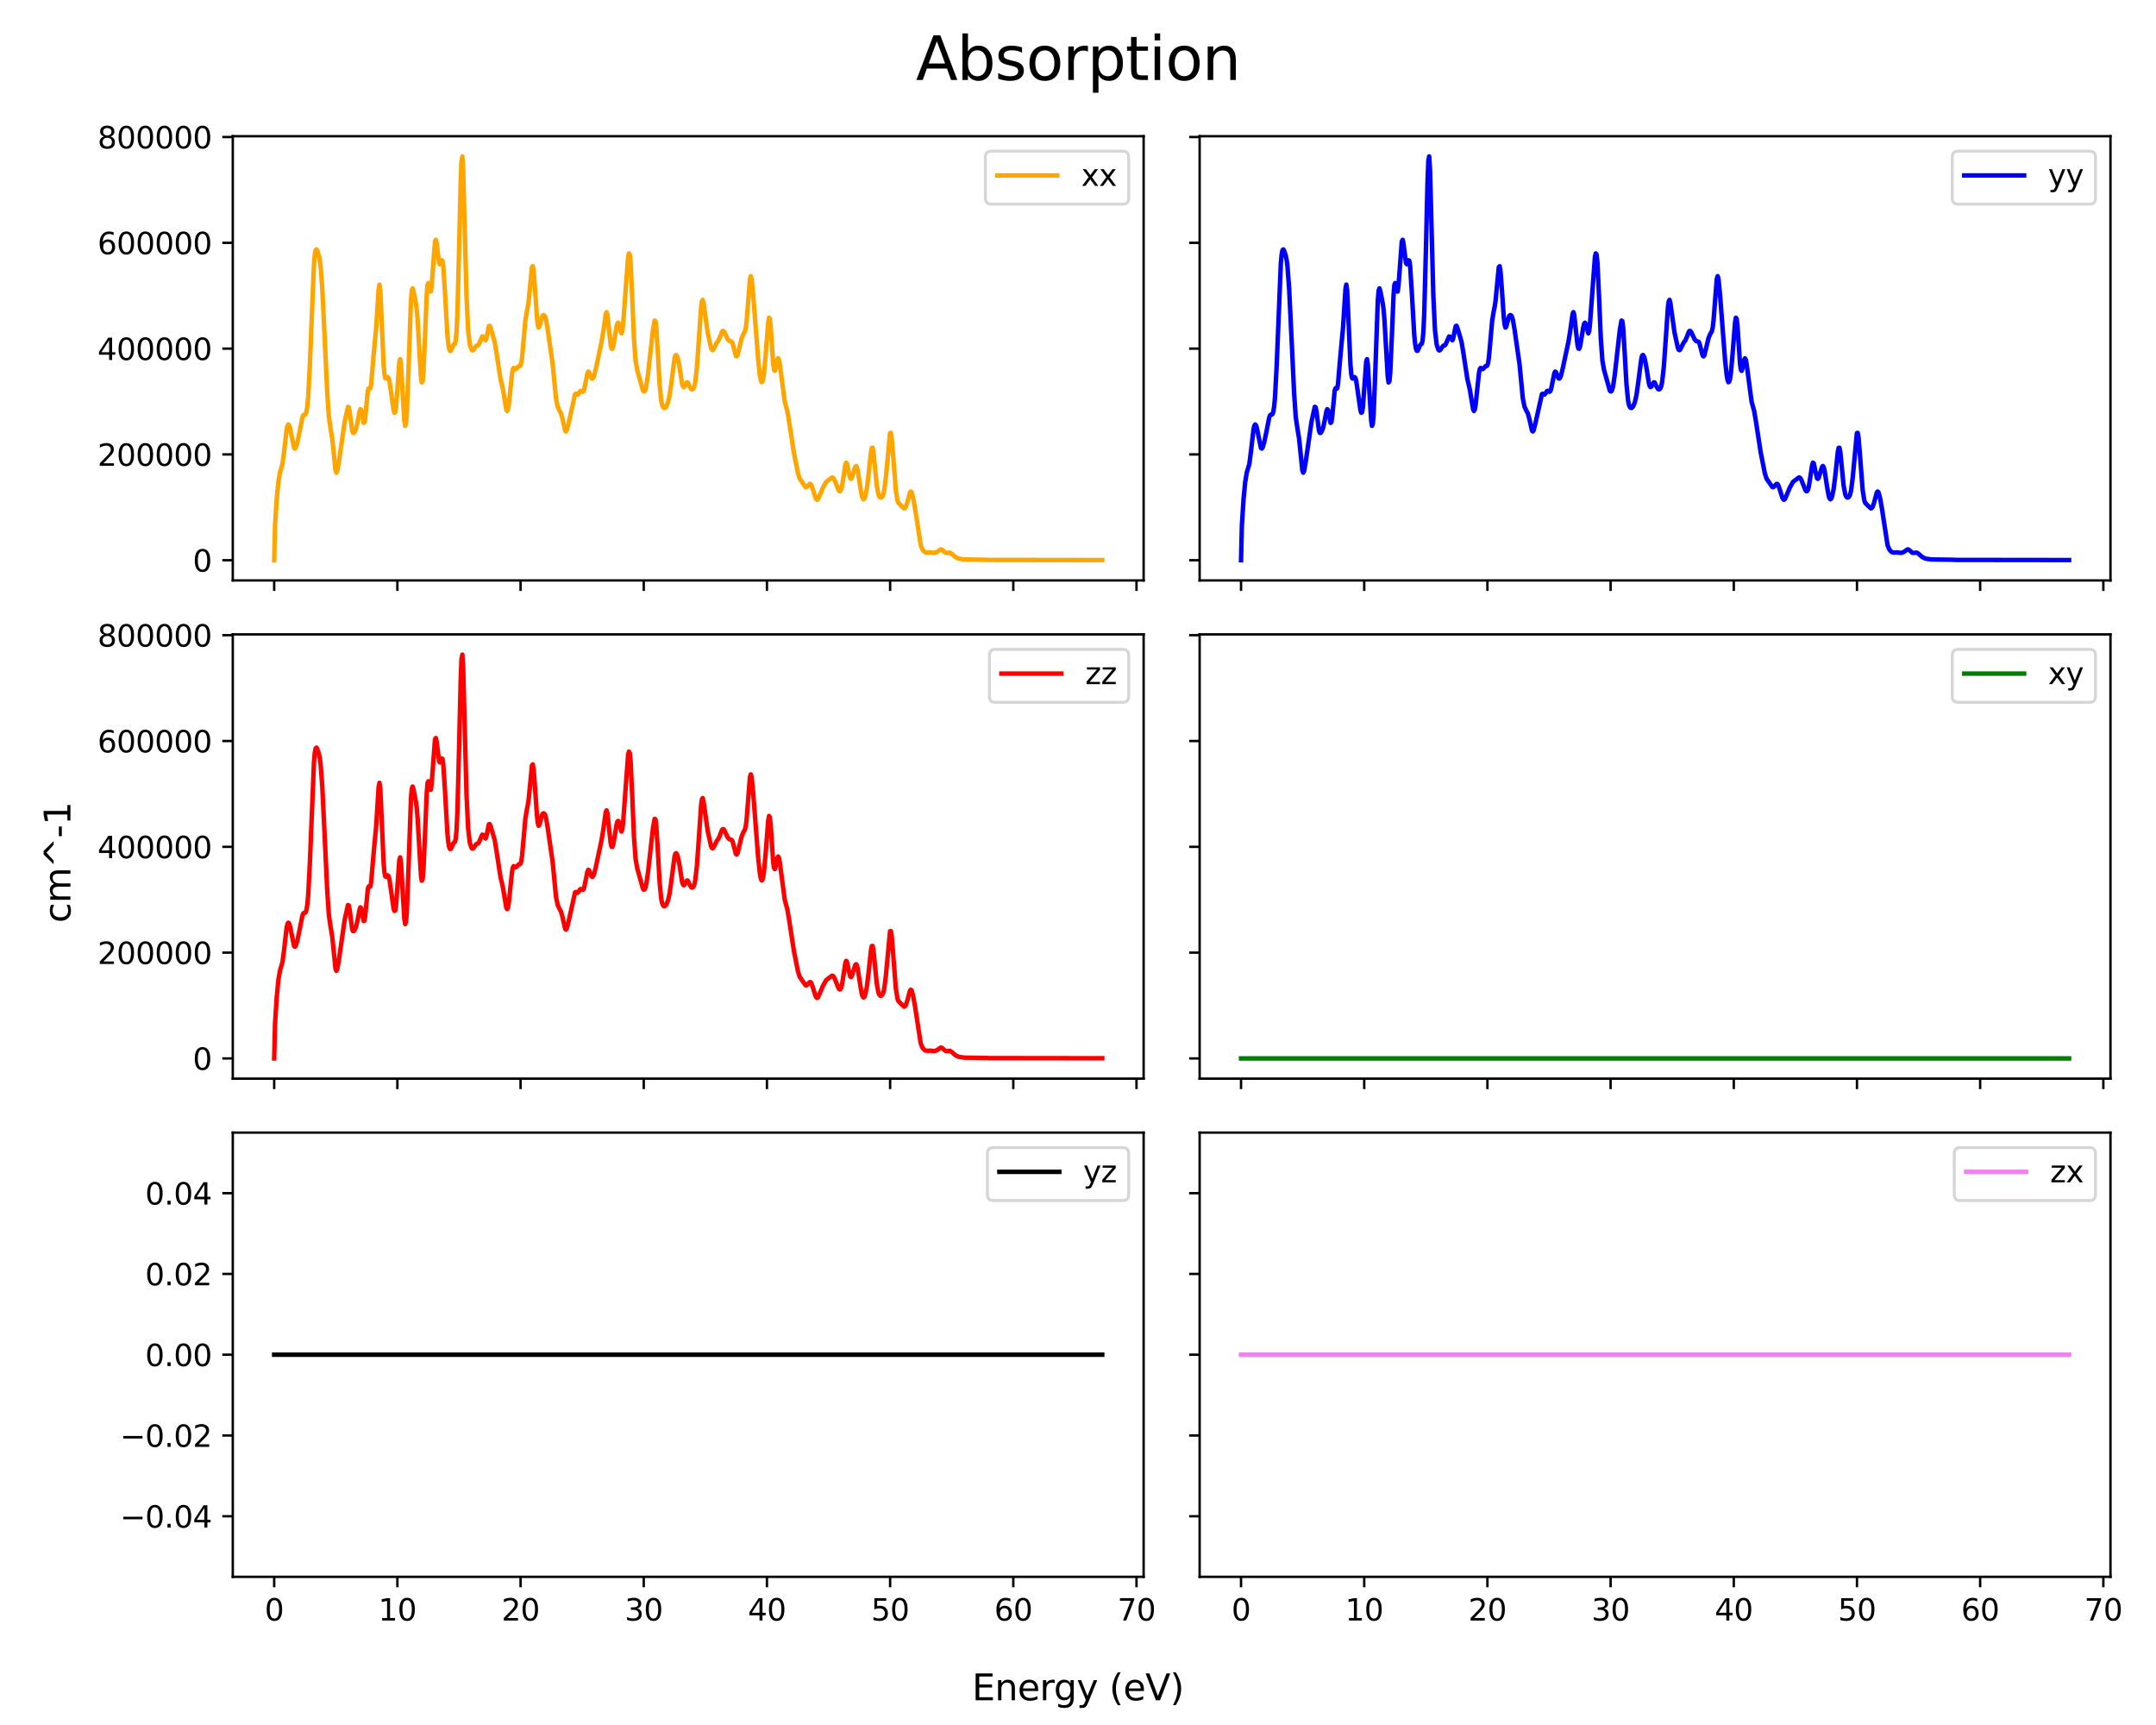 <?xml version="1.0" encoding="utf-8" standalone="no"?>
<!DOCTYPE svg PUBLIC "-//W3C//DTD SVG 1.1//EN"
  "http://www.w3.org/Graphics/SVG/1.1/DTD/svg11.dtd">
<svg xmlns:xlink="http://www.w3.org/1999/xlink" width="720pt" height="576pt" viewBox="0 0 720 576" xmlns="http://www.w3.org/2000/svg" version="1.1">
 <defs>
  <style type="text/css">*{stroke-linejoin: round; stroke-linecap: butt}</style>
 </defs>
 <g id="figure_1">
  <g id="patch_1">
   <path d="M 0 576 
L 720 576 
L 720 0 
L 0 0 
z
" style="fill: #ffffff"/>
  </g>
  <g id="axes_1">
   <g id="patch_2">
    <path d="M 77.74 193.813 
L 381.915 193.813 
L 381.915 45.483 
L 77.74 45.483 
z
" style="fill: #ffffff"/>
   </g>
   <g id="matplotlib.axis_1">
    <g id="xtick_1">
     <g id="line2d_1">
      <defs>
       <path id="md6eb710833" d="M 0 0 
L 0 3.5 
" style="stroke: #000000; stroke-width: 0.8"/>
      </defs>
      <g>
       <use xlink:href="#md6eb710833" x="91.566" y="193.813" style="stroke: #000000; stroke-width: 0.8"/>
      </g>
     </g>
    </g>
    <g id="xtick_2">
     <g id="line2d_2">
      <g>
       <use xlink:href="#md6eb710833" x="132.704" y="193.813" style="stroke: #000000; stroke-width: 0.8"/>
      </g>
     </g>
    </g>
    <g id="xtick_3">
     <g id="line2d_3">
      <g>
       <use xlink:href="#md6eb710833" x="173.843" y="193.813" style="stroke: #000000; stroke-width: 0.8"/>
      </g>
     </g>
    </g>
    <g id="xtick_4">
     <g id="line2d_4">
      <g>
       <use xlink:href="#md6eb710833" x="214.981" y="193.813" style="stroke: #000000; stroke-width: 0.8"/>
      </g>
     </g>
    </g>
    <g id="xtick_5">
     <g id="line2d_5">
      <g>
       <use xlink:href="#md6eb710833" x="256.12" y="193.813" style="stroke: #000000; stroke-width: 0.8"/>
      </g>
     </g>
    </g>
    <g id="xtick_6">
     <g id="line2d_6">
      <g>
       <use xlink:href="#md6eb710833" x="297.258" y="193.813" style="stroke: #000000; stroke-width: 0.8"/>
      </g>
     </g>
    </g>
    <g id="xtick_7">
     <g id="line2d_7">
      <g>
       <use xlink:href="#md6eb710833" x="338.396" y="193.813" style="stroke: #000000; stroke-width: 0.8"/>
      </g>
     </g>
    </g>
    <g id="xtick_8">
     <g id="line2d_8">
      <g>
       <use xlink:href="#md6eb710833" x="379.535" y="193.813" style="stroke: #000000; stroke-width: 0.8"/>
      </g>
     </g>
    </g>
   </g>
   <g id="matplotlib.axis_2">
    <g id="ytick_1">
     <g id="line2d_9">
      <defs>
       <path id="mb69d6dc2e7" d="M 0 0 
L -3.5 0 
" style="stroke: #000000; stroke-width: 0.8"/>
      </defs>
      <g>
       <use xlink:href="#mb69d6dc2e7" x="77.74" y="187.071" style="stroke: #000000; stroke-width: 0.8"/>
      </g>
     </g>
     <g id="text_1">
      <!-- 0 -->
      <g transform="translate(64.377 190.87)scale(0.1 -0.1)">
       <defs>
        <path id="DejaVuSans-30" d="M 2034 4250 
Q 1547 4250 1301 3770 
Q 1056 3291 1056 2328 
Q 1056 1369 1301 889 
Q 1547 409 2034 409 
Q 2525 409 2770 889 
Q 3016 1369 3016 2328 
Q 3016 3291 2770 3770 
Q 2525 4250 2034 4250 
z
M 2034 4750 
Q 2819 4750 3233 4129 
Q 3647 3509 3647 2328 
Q 3647 1150 3233 529 
Q 2819 -91 2034 -91 
Q 1250 -91 836 529 
Q 422 1150 422 2328 
Q 422 3509 836 4129 
Q 1250 4750 2034 4750 
z
" transform="scale(0.016)"/>
       </defs>
       <use xlink:href="#DejaVuSans-30"/>
      </g>
     </g>
    </g>
    <g id="ytick_2">
     <g id="line2d_10">
      <g>
       <use xlink:href="#mb69d6dc2e7" x="77.74" y="151.741" style="stroke: #000000; stroke-width: 0.8"/>
      </g>
     </g>
     <g id="text_2">
      <!-- 200000 -->
      <g transform="translate(32.565 155.541)scale(0.1 -0.1)">
       <defs>
        <path id="DejaVuSans-32" d="M 1228 531 
L 3431 531 
L 3431 0 
L 469 0 
L 469 531 
Q 828 903 1448 1529 
Q 2069 2156 2228 2338 
Q 2531 2678 2651 2914 
Q 2772 3150 2772 3378 
Q 2772 3750 2511 3984 
Q 2250 4219 1831 4219 
Q 1534 4219 1204 4116 
Q 875 4013 500 3803 
L 500 4441 
Q 881 4594 1212 4672 
Q 1544 4750 1819 4750 
Q 2544 4750 2975 4387 
Q 3406 4025 3406 3419 
Q 3406 3131 3298 2873 
Q 3191 2616 2906 2266 
Q 2828 2175 2409 1742 
Q 1991 1309 1228 531 
z
" transform="scale(0.016)"/>
       </defs>
       <use xlink:href="#DejaVuSans-32"/>
       <use xlink:href="#DejaVuSans-30" x="63.623"/>
       <use xlink:href="#DejaVuSans-30" x="127.246"/>
       <use xlink:href="#DejaVuSans-30" x="190.869"/>
       <use xlink:href="#DejaVuSans-30" x="254.492"/>
       <use xlink:href="#DejaVuSans-30" x="318.115"/>
      </g>
     </g>
    </g>
    <g id="ytick_3">
     <g id="line2d_11">
      <g>
       <use xlink:href="#mb69d6dc2e7" x="77.74" y="116.412" style="stroke: #000000; stroke-width: 0.8"/>
      </g>
     </g>
     <g id="text_3">
      <!-- 400000 -->
      <g transform="translate(32.565 120.211)scale(0.1 -0.1)">
       <defs>
        <path id="DejaVuSans-34" d="M 2419 4116 
L 825 1625 
L 2419 1625 
L 2419 4116 
z
M 2253 4666 
L 3047 4666 
L 3047 1625 
L 3713 1625 
L 3713 1100 
L 3047 1100 
L 3047 0 
L 2419 0 
L 2419 1100 
L 313 1100 
L 313 1709 
L 2253 4666 
z
" transform="scale(0.016)"/>
       </defs>
       <use xlink:href="#DejaVuSans-34"/>
       <use xlink:href="#DejaVuSans-30" x="63.623"/>
       <use xlink:href="#DejaVuSans-30" x="127.246"/>
       <use xlink:href="#DejaVuSans-30" x="190.869"/>
       <use xlink:href="#DejaVuSans-30" x="254.492"/>
       <use xlink:href="#DejaVuSans-30" x="318.115"/>
      </g>
     </g>
    </g>
    <g id="ytick_4">
     <g id="line2d_12">
      <g>
       <use xlink:href="#mb69d6dc2e7" x="77.74" y="81.082" style="stroke: #000000; stroke-width: 0.8"/>
      </g>
     </g>
     <g id="text_4">
      <!-- 600000 -->
      <g transform="translate(32.565 84.881)scale(0.1 -0.1)">
       <defs>
        <path id="DejaVuSans-36" d="M 2113 2584 
Q 1688 2584 1439 2293 
Q 1191 2003 1191 1497 
Q 1191 994 1439 701 
Q 1688 409 2113 409 
Q 2538 409 2786 701 
Q 3034 994 3034 1497 
Q 3034 2003 2786 2293 
Q 2538 2584 2113 2584 
z
M 3366 4563 
L 3366 3988 
Q 3128 4100 2886 4159 
Q 2644 4219 2406 4219 
Q 1781 4219 1451 3797 
Q 1122 3375 1075 2522 
Q 1259 2794 1537 2939 
Q 1816 3084 2150 3084 
Q 2853 3084 3261 2657 
Q 3669 2231 3669 1497 
Q 3669 778 3244 343 
Q 2819 -91 2113 -91 
Q 1303 -91 875 529 
Q 447 1150 447 2328 
Q 447 3434 972 4092 
Q 1497 4750 2381 4750 
Q 2619 4750 2861 4703 
Q 3103 4656 3366 4563 
z
" transform="scale(0.016)"/>
       </defs>
       <use xlink:href="#DejaVuSans-36"/>
       <use xlink:href="#DejaVuSans-30" x="63.623"/>
       <use xlink:href="#DejaVuSans-30" x="127.246"/>
       <use xlink:href="#DejaVuSans-30" x="190.869"/>
       <use xlink:href="#DejaVuSans-30" x="254.492"/>
       <use xlink:href="#DejaVuSans-30" x="318.115"/>
      </g>
     </g>
    </g>
    <g id="ytick_5">
     <g id="line2d_13">
      <g>
       <use xlink:href="#mb69d6dc2e7" x="77.74" y="45.752" style="stroke: #000000; stroke-width: 0.8"/>
      </g>
     </g>
     <g id="text_5">
      <!-- 800000 -->
      <g transform="translate(32.565 49.552)scale(0.1 -0.1)">
       <defs>
        <path id="DejaVuSans-38" d="M 2034 2216 
Q 1584 2216 1326 1975 
Q 1069 1734 1069 1313 
Q 1069 891 1326 650 
Q 1584 409 2034 409 
Q 2484 409 2743 651 
Q 3003 894 3003 1313 
Q 3003 1734 2745 1975 
Q 2488 2216 2034 2216 
z
M 1403 2484 
Q 997 2584 770 2862 
Q 544 3141 544 3541 
Q 544 4100 942 4425 
Q 1341 4750 2034 4750 
Q 2731 4750 3128 4425 
Q 3525 4100 3525 3541 
Q 3525 3141 3298 2862 
Q 3072 2584 2669 2484 
Q 3125 2378 3379 2068 
Q 3634 1759 3634 1313 
Q 3634 634 3220 271 
Q 2806 -91 2034 -91 
Q 1263 -91 848 271 
Q 434 634 434 1313 
Q 434 1759 690 2068 
Q 947 2378 1403 2484 
z
M 1172 3481 
Q 1172 3119 1398 2916 
Q 1625 2713 2034 2713 
Q 2441 2713 2670 2916 
Q 2900 3119 2900 3481 
Q 2900 3844 2670 4047 
Q 2441 4250 2034 4250 
Q 1625 4250 1398 4047 
Q 1172 3844 1172 3481 
z
" transform="scale(0.016)"/>
       </defs>
       <use xlink:href="#DejaVuSans-38"/>
       <use xlink:href="#DejaVuSans-30" x="63.623"/>
       <use xlink:href="#DejaVuSans-30" x="127.246"/>
       <use xlink:href="#DejaVuSans-30" x="190.869"/>
       <use xlink:href="#DejaVuSans-30" x="254.492"/>
       <use xlink:href="#DejaVuSans-30" x="318.115"/>
      </g>
     </g>
    </g>
   </g>
   <g id="line2d_14">
    <path d="M 91.566 187.071 
L 91.843 175.596 
L 92.397 166.777 
L 92.95 160.994 
L 93.504 157.689 
L 94.334 154.948 
L 94.888 150.665 
L 95.718 143.451 
L 95.995 142.213 
L 96.272 141.738 
L 96.548 141.974 
L 96.825 142.839 
L 98.209 149.563 
L 98.486 149.789 
L 98.763 149.46 
L 99.317 147.649 
L 100.147 143.661 
L 100.977 139.409 
L 101.254 138.682 
L 101.531 138.458 
L 101.808 138.465 
L 102.084 138.256 
L 102.361 137.419 
L 102.638 135.633 
L 102.915 132.599 
L 103.469 122.035 
L 104.853 88.034 
L 105.129 84.976 
L 105.406 83.544 
L 105.683 83.282 
L 105.96 83.695 
L 106.513 85.411 
L 106.79 86.795 
L 107.067 88.896 
L 107.62 96.179 
L 108.451 113.412 
L 109.281 131.155 
L 109.835 139.231 
L 110.389 143.073 
L 110.942 146.366 
L 112.049 157.143 
L 112.326 157.838 
L 112.603 157.351 
L 113.156 154.291 
L 115.094 140.834 
L 116.201 135.844 
L 116.478 135.988 
L 116.755 137.375 
L 117.585 143.749 
L 117.862 144.528 
L 118.139 144.561 
L 118.415 144.206 
L 118.969 142.898 
L 119.523 140.323 
L 120.077 137.316 
L 120.353 136.623 
L 120.63 136.936 
L 121.461 141.202 
L 121.737 140.978 
L 122.014 139.018 
L 122.844 130.412 
L 123.121 129.645 
L 123.398 129.807 
L 123.675 129.683 
L 123.951 128.221 
L 124.505 121.613 
L 125.059 115.419 
L 125.613 109.612 
L 126.443 96.488 
L 126.72 95.029 
L 126.997 96.952 
L 127.55 109.162 
L 128.104 121.726 
L 128.38 124.954 
L 128.657 126.269 
L 128.934 126.413 
L 129.487 125.927 
L 129.764 126.218 
L 130.041 127.202 
L 130.595 131.064 
L 131.425 136.912 
L 131.702 137.822 
L 131.979 137.672 
L 132.256 136.061 
L 132.809 128.475 
L 133.363 120.795 
L 133.64 119.927 
L 133.916 121.838 
L 134.47 131.433 
L 135.023 140.404 
L 135.3 142.217 
L 135.577 141.556 
L 135.854 138.156 
L 136.408 123.879 
L 137.238 100.388 
L 137.515 97.048 
L 137.792 96.283 
L 138.068 97.149 
L 138.899 101.396 
L 139.176 103.462 
L 139.452 106.724 
L 140.559 125.737 
L 140.836 127.706 
L 141.113 127.329 
L 141.39 124.43 
L 141.944 112.059 
L 142.497 98.572 
L 142.774 95.101 
L 143.051 94.51 
L 143.604 97.286 
L 143.881 97.35 
L 144.158 95.307 
L 145.265 80.559 
L 145.542 80.074 
L 145.819 81.331 
L 146.649 87.84 
L 146.926 88.242 
L 147.48 86.899 
L 147.756 87.033 
L 148.033 88.829 
L 148.587 97.471 
L 149.417 111.982 
L 149.694 114.748 
L 149.971 116.396 
L 150.248 117.122 
L 150.524 117.122 
L 150.801 116.602 
L 151.355 115.236 
L 151.908 114.802 
L 152.185 113.816 
L 152.462 110.828 
L 152.739 104.88 
L 153.292 83.986 
L 153.846 60.628 
L 154.123 53.653 
L 154.4 52.225 
L 154.676 56.683 
L 155.23 77.666 
L 155.783 98.729 
L 156.337 110.319 
L 156.891 115.006 
L 157.444 116.724 
L 157.721 117.015 
L 157.998 116.935 
L 159.105 115.448 
L 159.659 115.282 
L 159.936 114.894 
L 161.043 112.346 
L 161.319 112.405 
L 162.15 113.623 
L 162.427 112.951 
L 163.257 108.892 
L 163.534 108.788 
L 163.811 109.48 
L 164.641 112.181 
L 165.195 114.138 
L 165.748 117.39 
L 167.132 126.471 
L 167.963 130.031 
L 169.07 136.677 
L 169.347 137.225 
L 169.624 136.745 
L 169.9 135.23 
L 170.454 129.916 
L 171.008 124.669 
L 171.284 123.29 
L 171.561 122.86 
L 172.115 123.268 
L 172.391 123.182 
L 173.222 122.27 
L 173.499 122.272 
L 173.775 122.108 
L 174.052 121.308 
L 174.329 119.529 
L 174.883 113.348 
L 175.436 107.029 
L 175.99 103.703 
L 176.267 102.444 
L 176.544 100.6 
L 177.651 89.207 
L 177.927 88.895 
L 178.204 90.475 
L 178.758 97.801 
L 179.311 105.931 
L 179.588 108.415 
L 179.865 109.392 
L 180.142 109.053 
L 180.972 105.847 
L 181.249 105.349 
L 181.526 105.197 
L 181.803 105.36 
L 182.08 105.848 
L 182.356 106.822 
L 182.91 110.063 
L 184.57 121.607 
L 185.678 133.098 
L 186.232 135.784 
L 186.785 137.023 
L 187.339 138.01 
L 187.892 140.03 
L 188.723 143.735 
L 188.999 144.069 
L 189.276 143.691 
L 189.83 141.571 
L 192.044 131.615 
L 192.321 131.484 
L 192.875 131.756 
L 193.152 131.517 
L 193.705 130.608 
L 193.982 130.484 
L 194.535 130.818 
L 194.812 130.667 
L 195.089 130.014 
L 195.642 127.323 
L 196.196 124.589 
L 196.473 124.077 
L 196.75 124.3 
L 197.58 126.326 
L 197.857 126.411 
L 198.134 126.077 
L 198.411 125.398 
L 198.964 123.188 
L 200.071 118.02 
L 200.902 114.123 
L 201.455 110.787 
L 202.286 104.865 
L 202.563 104.227 
L 202.84 105.127 
L 203.393 110.33 
L 203.947 115.266 
L 204.223 116.372 
L 204.5 116.454 
L 204.777 115.696 
L 205.331 112.527 
L 205.884 109.103 
L 206.161 108.042 
L 206.438 107.75 
L 206.714 108.299 
L 207.545 111.307 
L 207.822 110.601 
L 208.099 108.125 
L 209.759 85.708 
L 210.036 84.606 
L 210.313 85.074 
L 210.59 87.767 
L 211.143 99.51 
L 211.697 112.802 
L 212.25 120.463 
L 212.804 123.577 
L 214.742 130.482 
L 215.019 130.728 
L 215.295 130.575 
L 215.572 129.925 
L 215.849 128.774 
L 216.402 124.932 
L 218.063 110.153 
L 218.617 107.053 
L 218.894 107.222 
L 219.171 109.286 
L 219.724 118.417 
L 220.278 128.286 
L 220.831 133.849 
L 221.108 135.139 
L 221.385 135.842 
L 221.662 136.179 
L 221.938 136.219 
L 222.215 136.061 
L 222.492 135.71 
L 223.046 134.437 
L 223.599 132.046 
L 224.153 128.183 
L 225.26 119.664 
L 225.537 118.714 
L 225.814 118.535 
L 226.091 118.944 
L 226.367 119.741 
L 226.921 122.519 
L 227.751 127.863 
L 228.028 128.884 
L 228.305 129.245 
L 228.582 129.111 
L 229.412 127.648 
L 229.689 127.715 
L 230.243 128.898 
L 230.796 129.893 
L 231.073 130.023 
L 231.35 129.943 
L 231.627 129.628 
L 231.903 128.924 
L 232.18 127.6 
L 232.734 122.73 
L 233.287 114.958 
L 234.118 102.711 
L 234.394 100.594 
L 234.671 100.122 
L 234.948 101.22 
L 236.332 111.063 
L 237.439 116.128 
L 237.716 116.76 
L 237.993 116.924 
L 238.27 116.625 
L 239.377 114.404 
L 239.93 113.703 
L 240.484 112.429 
L 241.038 110.936 
L 241.315 110.514 
L 241.591 110.505 
L 241.868 110.797 
L 242.422 112.002 
L 242.975 113.199 
L 243.529 113.86 
L 244.359 114.113 
L 244.636 114.595 
L 245.19 116.674 
L 245.743 118.773 
L 246.02 118.996 
L 246.297 118.596 
L 246.851 116.377 
L 247.681 112.907 
L 248.235 111.577 
L 248.788 110.627 
L 249.065 109.464 
L 249.342 107.192 
L 250.449 93.132 
L 250.726 92.214 
L 251.002 93.096 
L 251.556 98.791 
L 253.217 120.346 
L 253.77 125.385 
L 254.047 126.886 
L 254.324 127.616 
L 254.601 127.44 
L 254.878 126.384 
L 255.154 124.469 
L 255.708 118.359 
L 256.538 107.743 
L 256.815 106.106 
L 257.092 106.508 
L 257.369 109.084 
L 258.199 121.409 
L 258.476 123.489 
L 258.753 123.84 
L 259.03 122.912 
L 259.583 120.139 
L 259.86 119.636 
L 260.137 120.133 
L 260.414 121.659 
L 262.074 134.167 
L 262.905 137.166 
L 263.459 140.331 
L 265.119 151.155 
L 266.503 158.099 
L 267.057 159.815 
L 268.995 162.623 
L 269.271 162.672 
L 269.548 162.501 
L 270.378 161.587 
L 270.655 161.594 
L 270.932 161.899 
L 271.485 163.44 
L 272.316 166.111 
L 272.593 166.641 
L 272.87 166.871 
L 273.146 166.711 
L 273.7 165.511 
L 274.807 162.852 
L 275.914 160.901 
L 276.745 160.264 
L 277.852 159.438 
L 278.129 159.474 
L 278.406 159.774 
L 278.682 160.256 
L 280.067 163.704 
L 280.343 164.02 
L 280.62 163.985 
L 280.897 163.508 
L 281.174 162.498 
L 281.727 159.011 
L 282.281 155.296 
L 282.557 154.499 
L 282.834 154.73 
L 283.388 157.404 
L 283.942 159.722 
L 284.218 159.905 
L 284.495 159.494 
L 285.049 157.625 
L 285.603 155.889 
L 285.879 155.609 
L 286.156 156.009 
L 286.433 157.064 
L 287.263 162.459 
L 287.817 165.615 
L 288.093 166.421 
L 288.37 166.721 
L 288.647 166.513 
L 288.924 165.841 
L 289.478 163.197 
L 290.031 158.762 
L 290.862 150.901 
L 291.139 149.543 
L 291.415 149.51 
L 291.692 150.908 
L 292.246 156.544 
L 292.799 162.121 
L 293.353 165.101 
L 293.629 165.733 
L 293.906 166.078 
L 294.183 166.137 
L 294.46 166.005 
L 294.737 165.638 
L 295.014 164.941 
L 295.29 163.772 
L 295.844 159.434 
L 297.228 144.6 
L 297.505 144.537 
L 297.782 146.102 
L 298.335 152.949 
L 299.165 163.69 
L 299.719 167.137 
L 299.996 167.889 
L 300.826 168.768 
L 301.934 169.777 
L 302.21 169.623 
L 302.487 169.271 
L 303.041 167.606 
L 303.871 164.489 
L 304.148 164.115 
L 304.425 164.341 
L 304.978 166.328 
L 305.532 169.429 
L 307.47 182.015 
L 308.023 183.396 
L 308.577 184.111 
L 309.13 184.468 
L 309.961 184.516 
L 310.514 184.462 
L 311.898 184.608 
L 312.452 184.502 
L 313.006 184.241 
L 314.113 183.455 
L 314.389 183.45 
L 314.943 183.857 
L 315.497 184.37 
L 315.773 184.576 
L 316.327 184.624 
L 317.157 184.512 
L 317.711 184.82 
L 319.095 186.019 
L 320.202 186.544 
L 322.14 186.806 
L 329.337 186.908 
L 330.167 186.962 
L 368.089 187.009 
L 368.089 187.009 
" clip-path="url(#p2948646068)" style="fill: none; stroke: #ffa500; stroke-width: 1.5; stroke-linecap: square"/>
   </g>
   <g id="patch_3">
    <path d="M 77.74 193.813 
L 77.74 45.483 
" style="fill: none; stroke: #000000; stroke-width: 0.8; stroke-linejoin: miter; stroke-linecap: square"/>
   </g>
   <g id="patch_4">
    <path d="M 381.915 193.813 
L 381.915 45.483 
" style="fill: none; stroke: #000000; stroke-width: 0.8; stroke-linejoin: miter; stroke-linecap: square"/>
   </g>
   <g id="patch_5">
    <path d="M 77.74 193.813 
L 381.915 193.813 
" style="fill: none; stroke: #000000; stroke-width: 0.8; stroke-linejoin: miter; stroke-linecap: square"/>
   </g>
   <g id="patch_6">
    <path d="M 77.74 45.483 
L 381.915 45.483 
" style="fill: none; stroke: #000000; stroke-width: 0.8; stroke-linejoin: miter; stroke-linecap: square"/>
   </g>
   <g id="legend_1">
    <g id="patch_7">
     <path d="M 331.077 68.161 
L 374.915 68.161 
Q 376.915 68.161 376.915 66.161 
L 376.915 52.483 
Q 376.915 50.483 374.915 50.483 
L 331.077 50.483 
Q 329.077 50.483 329.077 52.483 
L 329.077 66.161 
Q 329.077 68.161 331.077 68.161 
z
" style="fill: #ffffff; opacity: 0.8; stroke: #cccccc; stroke-linejoin: miter"/>
    </g>
    <g id="line2d_15">
     <path d="M 333.077 58.581 
L 343.077 58.581 
L 353.077 58.581 
" style="fill: none; stroke: #ffa500; stroke-width: 1.5; stroke-linecap: square"/>
    </g>
    <g id="text_6">
     <!-- xx -->
     <g transform="translate(361.077 62.081)scale(0.1 -0.1)">
      <defs>
       <path id="DejaVuSans-78" d="M 3513 3500 
L 2247 1797 
L 3578 0 
L 2900 0 
L 1881 1375 
L 863 0 
L 184 0 
L 1544 1831 
L 300 3500 
L 978 3500 
L 1906 2253 
L 2834 3500 
L 3513 3500 
z
" transform="scale(0.016)"/>
      </defs>
      <use xlink:href="#DejaVuSans-78"/>
      <use xlink:href="#DejaVuSans-78" x="59.18"/>
     </g>
    </g>
   </g>
  </g>
  <g id="axes_2">
   <g id="patch_8">
    <path d="M 400.62 193.813 
L 704.795 193.813 
L 704.795 45.483 
L 400.62 45.483 
z
" style="fill: #ffffff"/>
   </g>
   <g id="matplotlib.axis_3">
    <g id="xtick_9">
     <g id="line2d_16">
      <g>
       <use xlink:href="#md6eb710833" x="414.446" y="193.813" style="stroke: #000000; stroke-width: 0.8"/>
      </g>
     </g>
    </g>
    <g id="xtick_10">
     <g id="line2d_17">
      <g>
       <use xlink:href="#md6eb710833" x="455.584" y="193.813" style="stroke: #000000; stroke-width: 0.8"/>
      </g>
     </g>
    </g>
    <g id="xtick_11">
     <g id="line2d_18">
      <g>
       <use xlink:href="#md6eb710833" x="496.723" y="193.813" style="stroke: #000000; stroke-width: 0.8"/>
      </g>
     </g>
    </g>
    <g id="xtick_12">
     <g id="line2d_19">
      <g>
       <use xlink:href="#md6eb710833" x="537.861" y="193.813" style="stroke: #000000; stroke-width: 0.8"/>
      </g>
     </g>
    </g>
    <g id="xtick_13">
     <g id="line2d_20">
      <g>
       <use xlink:href="#md6eb710833" x="579" y="193.813" style="stroke: #000000; stroke-width: 0.8"/>
      </g>
     </g>
    </g>
    <g id="xtick_14">
     <g id="line2d_21">
      <g>
       <use xlink:href="#md6eb710833" x="620.138" y="193.813" style="stroke: #000000; stroke-width: 0.8"/>
      </g>
     </g>
    </g>
    <g id="xtick_15">
     <g id="line2d_22">
      <g>
       <use xlink:href="#md6eb710833" x="661.276" y="193.813" style="stroke: #000000; stroke-width: 0.8"/>
      </g>
     </g>
    </g>
    <g id="xtick_16">
     <g id="line2d_23">
      <g>
       <use xlink:href="#md6eb710833" x="702.415" y="193.813" style="stroke: #000000; stroke-width: 0.8"/>
      </g>
     </g>
    </g>
   </g>
   <g id="matplotlib.axis_4">
    <g id="ytick_6">
     <g id="line2d_24">
      <g>
       <use xlink:href="#mb69d6dc2e7" x="400.62" y="187.071" style="stroke: #000000; stroke-width: 0.8"/>
      </g>
     </g>
    </g>
    <g id="ytick_7">
     <g id="line2d_25">
      <g>
       <use xlink:href="#mb69d6dc2e7" x="400.62" y="151.741" style="stroke: #000000; stroke-width: 0.8"/>
      </g>
     </g>
    </g>
    <g id="ytick_8">
     <g id="line2d_26">
      <g>
       <use xlink:href="#mb69d6dc2e7" x="400.62" y="116.412" style="stroke: #000000; stroke-width: 0.8"/>
      </g>
     </g>
    </g>
    <g id="ytick_9">
     <g id="line2d_27">
      <g>
       <use xlink:href="#mb69d6dc2e7" x="400.62" y="81.082" style="stroke: #000000; stroke-width: 0.8"/>
      </g>
     </g>
    </g>
    <g id="ytick_10">
     <g id="line2d_28">
      <g>
       <use xlink:href="#mb69d6dc2e7" x="400.62" y="45.752" style="stroke: #000000; stroke-width: 0.8"/>
      </g>
     </g>
    </g>
   </g>
   <g id="line2d_29">
    <path d="M 414.446 187.071 
L 414.723 175.596 
L 415.277 166.777 
L 415.83 160.994 
L 416.384 157.689 
L 417.214 154.948 
L 417.768 150.665 
L 418.598 143.451 
L 418.875 142.213 
L 419.152 141.738 
L 419.428 141.974 
L 419.705 142.839 
L 421.089 149.563 
L 421.366 149.789 
L 421.643 149.46 
L 422.197 147.649 
L 423.027 143.661 
L 423.857 139.409 
L 424.134 138.682 
L 424.411 138.458 
L 424.688 138.465 
L 424.964 138.256 
L 425.241 137.419 
L 425.518 135.633 
L 425.795 132.599 
L 426.349 122.035 
L 427.733 88.034 
L 428.009 84.976 
L 428.286 83.544 
L 428.563 83.282 
L 428.84 83.695 
L 429.393 85.411 
L 429.67 86.795 
L 429.947 88.896 
L 430.5 96.179 
L 431.331 113.412 
L 432.161 131.155 
L 432.715 139.231 
L 433.269 143.073 
L 433.822 146.366 
L 434.929 157.143 
L 435.206 157.838 
L 435.483 157.351 
L 436.036 154.291 
L 437.974 140.834 
L 439.081 135.844 
L 439.358 135.988 
L 439.635 137.375 
L 440.465 143.749 
L 440.742 144.528 
L 441.019 144.561 
L 441.295 144.206 
L 441.849 142.898 
L 442.403 140.323 
L 442.957 137.316 
L 443.233 136.623 
L 443.51 136.936 
L 444.341 141.202 
L 444.617 140.978 
L 444.894 139.018 
L 445.724 130.412 
L 446.001 129.645 
L 446.278 129.807 
L 446.555 129.683 
L 446.831 128.221 
L 447.385 121.613 
L 447.939 115.419 
L 448.493 109.612 
L 449.323 96.488 
L 449.6 95.029 
L 449.877 96.952 
L 450.43 109.162 
L 450.984 121.726 
L 451.26 124.954 
L 451.537 126.269 
L 451.814 126.413 
L 452.367 125.927 
L 452.644 126.218 
L 452.921 127.202 
L 453.475 131.064 
L 454.305 136.912 
L 454.582 137.822 
L 454.859 137.672 
L 455.136 136.061 
L 455.689 128.475 
L 456.243 120.795 
L 456.52 119.927 
L 456.796 121.838 
L 457.35 131.433 
L 457.903 140.404 
L 458.18 142.217 
L 458.457 141.556 
L 458.734 138.156 
L 459.288 123.879 
L 460.118 100.388 
L 460.395 97.048 
L 460.672 96.283 
L 460.948 97.149 
L 461.779 101.396 
L 462.056 103.462 
L 462.332 106.724 
L 463.439 125.737 
L 463.716 127.706 
L 463.993 127.329 
L 464.27 124.43 
L 464.824 112.059 
L 465.377 98.572 
L 465.654 95.101 
L 465.931 94.51 
L 466.484 97.286 
L 466.761 97.35 
L 467.038 95.307 
L 468.145 80.559 
L 468.422 80.074 
L 468.699 81.331 
L 469.529 87.84 
L 469.806 88.242 
L 470.36 86.899 
L 470.636 87.033 
L 470.913 88.829 
L 471.467 97.471 
L 472.297 111.982 
L 472.574 114.748 
L 472.851 116.396 
L 473.128 117.122 
L 473.404 117.122 
L 473.681 116.602 
L 474.235 115.236 
L 474.788 114.802 
L 475.065 113.816 
L 475.342 110.828 
L 475.619 104.88 
L 476.172 83.986 
L 476.726 60.628 
L 477.003 53.653 
L 477.28 52.225 
L 477.556 56.683 
L 478.11 77.666 
L 478.663 98.729 
L 479.217 110.319 
L 479.771 115.006 
L 480.324 116.724 
L 480.601 117.015 
L 480.878 116.935 
L 481.985 115.448 
L 482.539 115.282 
L 482.816 114.894 
L 483.923 112.346 
L 484.199 112.405 
L 485.03 113.623 
L 485.307 112.951 
L 486.137 108.892 
L 486.414 108.788 
L 486.691 109.48 
L 487.521 112.181 
L 488.075 114.138 
L 488.628 117.39 
L 490.012 126.471 
L 490.843 130.031 
L 491.95 136.677 
L 492.227 137.225 
L 492.504 136.745 
L 492.78 135.23 
L 493.334 129.916 
L 493.888 124.669 
L 494.164 123.29 
L 494.441 122.86 
L 494.995 123.268 
L 495.271 123.182 
L 496.102 122.27 
L 496.379 122.272 
L 496.655 122.108 
L 496.932 121.308 
L 497.209 119.529 
L 497.763 113.348 
L 498.316 107.029 
L 498.87 103.703 
L 499.147 102.444 
L 499.424 100.6 
L 500.531 89.207 
L 500.807 88.895 
L 501.084 90.475 
L 501.638 97.801 
L 502.191 105.931 
L 502.468 108.415 
L 502.745 109.392 
L 503.022 109.053 
L 503.852 105.847 
L 504.129 105.349 
L 504.406 105.197 
L 504.683 105.36 
L 504.96 105.848 
L 505.236 106.822 
L 505.79 110.063 
L 507.45 121.607 
L 508.558 133.098 
L 509.112 135.784 
L 509.665 137.023 
L 510.219 138.01 
L 510.772 140.03 
L 511.603 143.735 
L 511.879 144.069 
L 512.156 143.691 
L 512.71 141.571 
L 514.924 131.615 
L 515.201 131.484 
L 515.755 131.756 
L 516.032 131.517 
L 516.585 130.608 
L 516.862 130.484 
L 517.415 130.818 
L 517.692 130.667 
L 517.969 130.014 
L 518.522 127.323 
L 519.076 124.589 
L 519.353 124.077 
L 519.63 124.3 
L 520.46 126.326 
L 520.737 126.411 
L 521.014 126.077 
L 521.291 125.398 
L 521.844 123.188 
L 522.951 118.02 
L 523.782 114.123 
L 524.335 110.787 
L 525.166 104.865 
L 525.443 104.227 
L 525.72 105.127 
L 526.273 110.33 
L 526.827 115.266 
L 527.103 116.372 
L 527.38 116.454 
L 527.657 115.696 
L 528.211 112.527 
L 528.764 109.103 
L 529.041 108.042 
L 529.318 107.75 
L 529.594 108.299 
L 530.425 111.307 
L 530.702 110.601 
L 530.979 108.125 
L 532.639 85.708 
L 532.916 84.606 
L 533.193 85.074 
L 533.47 87.767 
L 534.023 99.51 
L 534.577 112.802 
L 535.13 120.463 
L 535.684 123.577 
L 537.622 130.482 
L 537.899 130.728 
L 538.175 130.575 
L 538.452 129.925 
L 538.729 128.774 
L 539.282 124.932 
L 540.943 110.153 
L 541.497 107.053 
L 541.774 107.222 
L 542.051 109.286 
L 542.604 118.417 
L 543.158 128.286 
L 543.711 133.849 
L 543.988 135.139 
L 544.265 135.842 
L 544.542 136.179 
L 544.818 136.219 
L 545.095 136.061 
L 545.372 135.71 
L 545.926 134.437 
L 546.479 132.046 
L 547.033 128.183 
L 548.14 119.664 
L 548.417 118.714 
L 548.694 118.535 
L 548.971 118.944 
L 549.247 119.741 
L 549.801 122.519 
L 550.631 127.863 
L 550.908 128.884 
L 551.185 129.245 
L 551.462 129.111 
L 552.292 127.648 
L 552.569 127.715 
L 553.123 128.898 
L 553.676 129.893 
L 553.953 130.023 
L 554.23 129.943 
L 554.507 129.628 
L 554.783 128.924 
L 555.06 127.6 
L 555.614 122.73 
L 556.167 114.958 
L 556.998 102.711 
L 557.274 100.594 
L 557.551 100.122 
L 557.828 101.22 
L 559.212 111.063 
L 560.319 116.128 
L 560.596 116.76 
L 560.873 116.924 
L 561.15 116.625 
L 562.257 114.404 
L 562.81 113.703 
L 563.364 112.429 
L 563.918 110.936 
L 564.195 110.514 
L 564.471 110.505 
L 564.748 110.797 
L 565.302 112.002 
L 565.855 113.199 
L 566.409 113.86 
L 567.239 114.113 
L 567.516 114.595 
L 568.07 116.674 
L 568.623 118.773 
L 568.9 118.996 
L 569.177 118.596 
L 569.731 116.377 
L 570.561 112.907 
L 571.115 111.577 
L 571.668 110.627 
L 571.945 109.464 
L 572.222 107.192 
L 573.329 93.132 
L 573.606 92.214 
L 573.882 93.096 
L 574.436 98.791 
L 576.097 120.346 
L 576.65 125.385 
L 576.927 126.886 
L 577.204 127.616 
L 577.481 127.44 
L 577.758 126.384 
L 578.034 124.469 
L 578.588 118.359 
L 579.418 107.743 
L 579.695 106.106 
L 579.972 106.508 
L 580.249 109.084 
L 581.079 121.409 
L 581.356 123.489 
L 581.633 123.84 
L 581.91 122.912 
L 582.463 120.139 
L 582.74 119.636 
L 583.017 120.133 
L 583.294 121.659 
L 584.954 134.167 
L 585.785 137.166 
L 586.339 140.331 
L 587.999 151.155 
L 589.383 158.099 
L 589.937 159.815 
L 591.875 162.623 
L 592.151 162.672 
L 592.428 162.501 
L 593.258 161.587 
L 593.535 161.594 
L 593.812 161.899 
L 594.365 163.44 
L 595.196 166.111 
L 595.473 166.641 
L 595.75 166.871 
L 596.026 166.711 
L 596.58 165.511 
L 597.687 162.852 
L 598.794 160.901 
L 599.625 160.264 
L 600.732 159.438 
L 601.009 159.474 
L 601.286 159.774 
L 601.562 160.256 
L 602.947 163.704 
L 603.223 164.02 
L 603.5 163.985 
L 603.777 163.508 
L 604.054 162.498 
L 604.607 159.011 
L 605.161 155.296 
L 605.437 154.499 
L 605.714 154.73 
L 606.268 157.404 
L 606.822 159.722 
L 607.098 159.905 
L 607.375 159.494 
L 607.929 157.625 
L 608.483 155.889 
L 608.759 155.609 
L 609.036 156.009 
L 609.313 157.064 
L 610.143 162.459 
L 610.697 165.615 
L 610.973 166.421 
L 611.25 166.721 
L 611.527 166.513 
L 611.804 165.841 
L 612.358 163.197 
L 612.911 158.762 
L 613.742 150.901 
L 614.019 149.543 
L 614.295 149.51 
L 614.572 150.908 
L 615.126 156.544 
L 615.679 162.121 
L 616.233 165.101 
L 616.509 165.733 
L 616.786 166.078 
L 617.063 166.137 
L 617.34 166.005 
L 617.617 165.638 
L 617.894 164.941 
L 618.17 163.772 
L 618.724 159.434 
L 620.108 144.6 
L 620.385 144.537 
L 620.662 146.102 
L 621.215 152.949 
L 622.045 163.69 
L 622.599 167.137 
L 622.876 167.889 
L 623.706 168.768 
L 624.814 169.777 
L 625.09 169.623 
L 625.367 169.271 
L 625.921 167.606 
L 626.751 164.489 
L 627.028 164.115 
L 627.305 164.341 
L 627.858 166.328 
L 628.412 169.429 
L 630.35 182.015 
L 630.903 183.396 
L 631.457 184.111 
L 632.01 184.468 
L 632.841 184.516 
L 633.394 184.462 
L 634.778 184.608 
L 635.332 184.502 
L 635.886 184.241 
L 636.993 183.455 
L 637.269 183.45 
L 637.823 183.857 
L 638.377 184.37 
L 638.653 184.576 
L 639.207 184.624 
L 640.037 184.512 
L 640.591 184.82 
L 641.975 186.019 
L 643.082 186.544 
L 645.02 186.806 
L 652.217 186.908 
L 653.047 186.962 
L 690.969 187.009 
L 690.969 187.009 
" clip-path="url(#p91e0596cfc)" style="fill: none; stroke: #0000ff; stroke-width: 1.5; stroke-linecap: square"/>
   </g>
   <g id="patch_9">
    <path d="M 400.62 193.813 
L 400.62 45.483 
" style="fill: none; stroke: #000000; stroke-width: 0.8; stroke-linejoin: miter; stroke-linecap: square"/>
   </g>
   <g id="patch_10">
    <path d="M 704.795 193.813 
L 704.795 45.483 
" style="fill: none; stroke: #000000; stroke-width: 0.8; stroke-linejoin: miter; stroke-linecap: square"/>
   </g>
   <g id="patch_11">
    <path d="M 400.62 193.813 
L 704.795 193.813 
" style="fill: none; stroke: #000000; stroke-width: 0.8; stroke-linejoin: miter; stroke-linecap: square"/>
   </g>
   <g id="patch_12">
    <path d="M 400.62 45.483 
L 704.795 45.483 
" style="fill: none; stroke: #000000; stroke-width: 0.8; stroke-linejoin: miter; stroke-linecap: square"/>
   </g>
   <g id="legend_2">
    <g id="patch_13">
     <path d="M 653.957 68.161 
L 697.795 68.161 
Q 699.795 68.161 699.795 66.161 
L 699.795 52.483 
Q 699.795 50.483 697.795 50.483 
L 653.957 50.483 
Q 651.957 50.483 651.957 52.483 
L 651.957 66.161 
Q 651.957 68.161 653.957 68.161 
z
" style="fill: #ffffff; opacity: 0.8; stroke: #cccccc; stroke-linejoin: miter"/>
    </g>
    <g id="line2d_30">
     <path d="M 655.957 58.581 
L 665.957 58.581 
L 675.957 58.581 
" style="fill: none; stroke: #0000ff; stroke-width: 1.5; stroke-linecap: square"/>
    </g>
    <g id="text_7">
     <!-- yy -->
     <g transform="translate(683.957 62.081)scale(0.1 -0.1)">
      <defs>
       <path id="DejaVuSans-79" d="M 2059 -325 
Q 1816 -950 1584 -1140 
Q 1353 -1331 966 -1331 
L 506 -1331 
L 506 -850 
L 844 -850 
Q 1081 -850 1212 -737 
Q 1344 -625 1503 -206 
L 1606 56 
L 191 3500 
L 800 3500 
L 1894 763 
L 2988 3500 
L 3597 3500 
L 2059 -325 
z
" transform="scale(0.016)"/>
      </defs>
      <use xlink:href="#DejaVuSans-79"/>
      <use xlink:href="#DejaVuSans-79" x="59.18"/>
     </g>
    </g>
   </g>
  </g>
  <g id="axes_3">
   <g id="patch_14">
    <path d="M 77.74 360.167 
L 381.915 360.167 
L 381.915 211.836 
L 77.74 211.836 
z
" style="fill: #ffffff"/>
   </g>
   <g id="matplotlib.axis_5">
    <g id="xtick_17">
     <g id="line2d_31">
      <g>
       <use xlink:href="#md6eb710833" x="91.566" y="360.167" style="stroke: #000000; stroke-width: 0.8"/>
      </g>
     </g>
    </g>
    <g id="xtick_18">
     <g id="line2d_32">
      <g>
       <use xlink:href="#md6eb710833" x="132.704" y="360.167" style="stroke: #000000; stroke-width: 0.8"/>
      </g>
     </g>
    </g>
    <g id="xtick_19">
     <g id="line2d_33">
      <g>
       <use xlink:href="#md6eb710833" x="173.843" y="360.167" style="stroke: #000000; stroke-width: 0.8"/>
      </g>
     </g>
    </g>
    <g id="xtick_20">
     <g id="line2d_34">
      <g>
       <use xlink:href="#md6eb710833" x="214.981" y="360.167" style="stroke: #000000; stroke-width: 0.8"/>
      </g>
     </g>
    </g>
    <g id="xtick_21">
     <g id="line2d_35">
      <g>
       <use xlink:href="#md6eb710833" x="256.12" y="360.167" style="stroke: #000000; stroke-width: 0.8"/>
      </g>
     </g>
    </g>
    <g id="xtick_22">
     <g id="line2d_36">
      <g>
       <use xlink:href="#md6eb710833" x="297.258" y="360.167" style="stroke: #000000; stroke-width: 0.8"/>
      </g>
     </g>
    </g>
    <g id="xtick_23">
     <g id="line2d_37">
      <g>
       <use xlink:href="#md6eb710833" x="338.396" y="360.167" style="stroke: #000000; stroke-width: 0.8"/>
      </g>
     </g>
    </g>
    <g id="xtick_24">
     <g id="line2d_38">
      <g>
       <use xlink:href="#md6eb710833" x="379.535" y="360.167" style="stroke: #000000; stroke-width: 0.8"/>
      </g>
     </g>
    </g>
   </g>
   <g id="matplotlib.axis_6">
    <g id="ytick_11">
     <g id="line2d_39">
      <g>
       <use xlink:href="#mb69d6dc2e7" x="77.74" y="353.424" style="stroke: #000000; stroke-width: 0.8"/>
      </g>
     </g>
     <g id="text_8">
      <!-- 0 -->
      <g transform="translate(64.377 357.224)scale(0.1 -0.1)">
       <use xlink:href="#DejaVuSans-30"/>
      </g>
     </g>
    </g>
    <g id="ytick_12">
     <g id="line2d_40">
      <g>
       <use xlink:href="#mb69d6dc2e7" x="77.74" y="318.095" style="stroke: #000000; stroke-width: 0.8"/>
      </g>
     </g>
     <g id="text_9">
      <!-- 200000 -->
      <g transform="translate(32.565 321.894)scale(0.1 -0.1)">
       <use xlink:href="#DejaVuSans-32"/>
       <use xlink:href="#DejaVuSans-30" x="63.623"/>
       <use xlink:href="#DejaVuSans-30" x="127.246"/>
       <use xlink:href="#DejaVuSans-30" x="190.869"/>
       <use xlink:href="#DejaVuSans-30" x="254.492"/>
       <use xlink:href="#DejaVuSans-30" x="318.115"/>
      </g>
     </g>
    </g>
    <g id="ytick_13">
     <g id="line2d_41">
      <g>
       <use xlink:href="#mb69d6dc2e7" x="77.74" y="282.765" style="stroke: #000000; stroke-width: 0.8"/>
      </g>
     </g>
     <g id="text_10">
      <!-- 400000 -->
      <g transform="translate(32.565 286.564)scale(0.1 -0.1)">
       <use xlink:href="#DejaVuSans-34"/>
       <use xlink:href="#DejaVuSans-30" x="63.623"/>
       <use xlink:href="#DejaVuSans-30" x="127.246"/>
       <use xlink:href="#DejaVuSans-30" x="190.869"/>
       <use xlink:href="#DejaVuSans-30" x="254.492"/>
       <use xlink:href="#DejaVuSans-30" x="318.115"/>
      </g>
     </g>
    </g>
    <g id="ytick_14">
     <g id="line2d_42">
      <g>
       <use xlink:href="#mb69d6dc2e7" x="77.74" y="247.435" style="stroke: #000000; stroke-width: 0.8"/>
      </g>
     </g>
     <g id="text_11">
      <!-- 600000 -->
      <g transform="translate(32.565 251.235)scale(0.1 -0.1)">
       <use xlink:href="#DejaVuSans-36"/>
       <use xlink:href="#DejaVuSans-30" x="63.623"/>
       <use xlink:href="#DejaVuSans-30" x="127.246"/>
       <use xlink:href="#DejaVuSans-30" x="190.869"/>
       <use xlink:href="#DejaVuSans-30" x="254.492"/>
       <use xlink:href="#DejaVuSans-30" x="318.115"/>
      </g>
     </g>
    </g>
    <g id="ytick_15">
     <g id="line2d_43">
      <g>
       <use xlink:href="#mb69d6dc2e7" x="77.74" y="212.106" style="stroke: #000000; stroke-width: 0.8"/>
      </g>
     </g>
     <g id="text_12">
      <!-- 800000 -->
      <g transform="translate(32.565 215.905)scale(0.1 -0.1)">
       <use xlink:href="#DejaVuSans-38"/>
       <use xlink:href="#DejaVuSans-30" x="63.623"/>
       <use xlink:href="#DejaVuSans-30" x="127.246"/>
       <use xlink:href="#DejaVuSans-30" x="190.869"/>
       <use xlink:href="#DejaVuSans-30" x="254.492"/>
       <use xlink:href="#DejaVuSans-30" x="318.115"/>
      </g>
     </g>
    </g>
   </g>
   <g id="line2d_44">
    <path d="M 91.566 353.424 
L 91.843 341.949 
L 92.397 333.13 
L 92.95 327.347 
L 93.504 324.043 
L 94.334 321.301 
L 94.888 317.018 
L 95.718 309.804 
L 95.995 308.566 
L 96.272 308.091 
L 96.548 308.327 
L 96.825 309.193 
L 98.209 315.916 
L 98.486 316.142 
L 98.763 315.814 
L 99.317 314.002 
L 100.147 310.014 
L 100.977 305.762 
L 101.254 305.035 
L 101.531 304.811 
L 101.808 304.818 
L 102.084 304.609 
L 102.361 303.773 
L 102.638 301.986 
L 102.915 298.953 
L 103.469 288.389 
L 104.853 254.387 
L 105.129 251.33 
L 105.406 249.898 
L 105.683 249.635 
L 105.96 250.048 
L 106.513 251.765 
L 106.79 253.148 
L 107.067 255.249 
L 107.62 262.532 
L 108.451 279.765 
L 109.281 297.508 
L 109.835 305.584 
L 110.389 309.427 
L 110.942 312.719 
L 112.049 323.496 
L 112.326 324.192 
L 112.603 323.704 
L 113.156 320.644 
L 115.094 307.188 
L 116.201 302.198 
L 116.478 302.341 
L 116.755 303.729 
L 117.585 310.102 
L 117.862 310.881 
L 118.139 310.914 
L 118.415 310.559 
L 118.969 309.252 
L 119.523 306.676 
L 120.077 303.669 
L 120.353 302.976 
L 120.63 303.289 
L 121.461 307.555 
L 121.737 307.331 
L 122.014 305.371 
L 122.844 296.765 
L 123.121 295.998 
L 123.398 296.16 
L 123.675 296.036 
L 123.951 294.574 
L 124.505 287.967 
L 125.059 281.772 
L 125.613 275.965 
L 126.443 262.841 
L 126.72 261.383 
L 126.997 263.306 
L 127.55 275.516 
L 128.104 288.08 
L 128.38 291.307 
L 128.657 292.623 
L 128.934 292.766 
L 129.487 292.281 
L 129.764 292.571 
L 130.041 293.555 
L 130.595 297.417 
L 131.425 303.266 
L 131.702 304.175 
L 131.979 304.026 
L 132.256 302.414 
L 132.809 294.829 
L 133.363 287.148 
L 133.64 286.28 
L 133.916 288.191 
L 134.47 297.787 
L 135.023 306.757 
L 135.3 308.57 
L 135.577 307.909 
L 135.854 304.509 
L 136.408 290.233 
L 137.238 266.741 
L 137.515 263.401 
L 137.792 262.636 
L 138.068 263.502 
L 138.899 267.75 
L 139.176 269.815 
L 139.452 273.078 
L 140.559 292.09 
L 140.836 294.06 
L 141.113 293.682 
L 141.39 290.783 
L 141.944 278.412 
L 142.497 264.925 
L 142.774 261.454 
L 143.051 260.864 
L 143.604 263.64 
L 143.881 263.704 
L 144.158 261.66 
L 145.265 246.913 
L 145.542 246.427 
L 145.819 247.685 
L 146.649 254.193 
L 146.926 254.595 
L 147.48 253.252 
L 147.756 253.387 
L 148.033 255.183 
L 148.587 263.824 
L 149.417 278.335 
L 149.694 281.101 
L 149.971 282.749 
L 150.248 283.475 
L 150.524 283.475 
L 150.801 282.955 
L 151.355 281.589 
L 151.908 281.155 
L 152.185 280.17 
L 152.462 277.181 
L 152.739 271.233 
L 153.292 250.339 
L 153.846 226.982 
L 154.123 220.007 
L 154.4 218.579 
L 154.676 223.036 
L 155.23 244.019 
L 155.783 265.082 
L 156.337 276.673 
L 156.891 281.359 
L 157.444 283.078 
L 157.721 283.369 
L 157.998 283.288 
L 159.105 281.801 
L 159.659 281.636 
L 159.936 281.248 
L 161.043 278.699 
L 161.319 278.758 
L 162.15 279.976 
L 162.427 279.304 
L 163.257 275.245 
L 163.534 275.141 
L 163.811 275.834 
L 164.641 278.534 
L 165.195 280.492 
L 165.748 283.743 
L 167.132 292.824 
L 167.963 296.385 
L 169.07 303.03 
L 169.347 303.578 
L 169.624 303.098 
L 169.9 301.583 
L 170.454 296.269 
L 171.008 291.023 
L 171.284 289.644 
L 171.561 289.213 
L 172.115 289.621 
L 172.391 289.535 
L 173.222 288.623 
L 173.499 288.626 
L 173.775 288.461 
L 174.052 287.662 
L 174.329 285.882 
L 174.883 279.702 
L 175.436 273.382 
L 175.99 270.057 
L 176.267 268.798 
L 176.544 266.953 
L 177.651 255.561 
L 177.927 255.248 
L 178.204 256.828 
L 178.758 264.154 
L 179.311 272.284 
L 179.588 274.768 
L 179.865 275.745 
L 180.142 275.407 
L 180.972 272.2 
L 181.249 271.702 
L 181.526 271.55 
L 181.803 271.714 
L 182.08 272.201 
L 182.356 273.175 
L 182.91 276.416 
L 184.57 287.96 
L 185.678 299.452 
L 186.232 302.137 
L 186.785 303.376 
L 187.339 304.364 
L 187.892 306.384 
L 188.723 310.088 
L 188.999 310.423 
L 189.276 310.045 
L 189.83 307.924 
L 192.044 297.969 
L 192.321 297.837 
L 192.875 298.109 
L 193.152 297.871 
L 193.705 296.961 
L 193.982 296.837 
L 194.535 297.171 
L 194.812 297.02 
L 195.089 296.367 
L 195.642 293.676 
L 196.196 290.943 
L 196.473 290.431 
L 196.75 290.653 
L 197.58 292.679 
L 197.857 292.764 
L 198.134 292.43 
L 198.411 291.751 
L 198.964 289.541 
L 200.071 284.374 
L 200.902 280.476 
L 201.455 277.141 
L 202.286 271.219 
L 202.563 270.581 
L 202.84 271.48 
L 203.393 276.684 
L 203.947 281.62 
L 204.223 282.726 
L 204.5 282.807 
L 204.777 282.049 
L 205.331 278.88 
L 205.884 275.456 
L 206.161 274.396 
L 206.438 274.104 
L 206.714 274.652 
L 207.545 277.661 
L 207.822 276.955 
L 208.099 274.478 
L 209.759 252.061 
L 210.036 250.959 
L 210.313 251.427 
L 210.59 254.12 
L 211.143 265.863 
L 211.697 279.156 
L 212.25 286.816 
L 212.804 289.93 
L 214.742 296.835 
L 215.019 297.082 
L 215.295 296.928 
L 215.572 296.279 
L 215.849 295.127 
L 216.402 291.285 
L 218.063 276.506 
L 218.617 273.407 
L 218.894 273.575 
L 219.171 275.64 
L 219.724 284.771 
L 220.278 294.64 
L 220.831 300.202 
L 221.108 301.493 
L 221.385 302.195 
L 221.662 302.532 
L 221.938 302.572 
L 222.215 302.415 
L 222.492 302.064 
L 223.046 300.79 
L 223.599 298.399 
L 224.153 294.536 
L 225.26 286.018 
L 225.537 285.067 
L 225.814 284.888 
L 226.091 285.297 
L 226.367 286.095 
L 226.921 288.873 
L 227.751 294.216 
L 228.028 295.237 
L 228.305 295.598 
L 228.582 295.464 
L 229.412 294.001 
L 229.689 294.068 
L 230.243 295.252 
L 230.796 296.246 
L 231.073 296.376 
L 231.35 296.296 
L 231.627 295.981 
L 231.903 295.277 
L 232.18 293.953 
L 232.734 289.083 
L 233.287 281.312 
L 234.118 269.065 
L 234.394 266.947 
L 234.671 266.475 
L 234.948 267.574 
L 236.332 277.416 
L 237.439 282.481 
L 237.716 283.113 
L 237.993 283.277 
L 238.27 282.978 
L 239.377 280.758 
L 239.93 280.056 
L 240.484 278.782 
L 241.038 277.29 
L 241.315 276.867 
L 241.591 276.858 
L 241.868 277.15 
L 242.422 278.355 
L 242.975 279.552 
L 243.529 280.214 
L 244.359 280.467 
L 244.636 280.948 
L 245.19 283.027 
L 245.743 285.126 
L 246.02 285.349 
L 246.297 284.949 
L 246.851 282.731 
L 247.681 279.261 
L 248.235 277.93 
L 248.788 276.981 
L 249.065 275.817 
L 249.342 273.546 
L 250.449 259.486 
L 250.726 258.567 
L 251.002 259.449 
L 251.556 265.144 
L 253.217 286.7 
L 253.77 291.738 
L 254.047 293.24 
L 254.324 293.969 
L 254.601 293.793 
L 254.878 292.737 
L 255.154 290.823 
L 255.708 284.712 
L 256.538 274.097 
L 256.815 272.459 
L 257.092 272.861 
L 257.369 275.437 
L 258.199 287.762 
L 258.476 289.842 
L 258.753 290.193 
L 259.03 289.266 
L 259.583 286.492 
L 259.86 285.989 
L 260.137 286.486 
L 260.414 288.013 
L 262.074 300.52 
L 262.905 303.519 
L 263.459 306.684 
L 265.119 317.508 
L 266.503 324.452 
L 267.057 326.168 
L 268.995 328.977 
L 269.271 329.025 
L 269.548 328.855 
L 270.378 327.941 
L 270.655 327.947 
L 270.932 328.253 
L 271.485 329.793 
L 272.316 332.464 
L 272.593 332.994 
L 272.87 333.224 
L 273.146 333.064 
L 273.7 331.864 
L 274.807 329.205 
L 275.914 327.255 
L 276.745 326.618 
L 277.852 325.792 
L 278.129 325.827 
L 278.406 326.128 
L 278.682 326.61 
L 280.067 330.058 
L 280.343 330.374 
L 280.62 330.338 
L 280.897 329.861 
L 281.174 328.851 
L 281.727 325.364 
L 282.281 321.649 
L 282.557 320.853 
L 282.834 321.083 
L 283.388 323.758 
L 283.942 326.076 
L 284.218 326.259 
L 284.495 325.847 
L 285.049 323.978 
L 285.603 322.242 
L 285.879 321.962 
L 286.156 322.362 
L 286.433 323.418 
L 287.263 328.813 
L 287.817 331.968 
L 288.093 332.774 
L 288.37 333.075 
L 288.647 332.866 
L 288.924 332.195 
L 289.478 329.551 
L 290.031 325.115 
L 290.862 317.255 
L 291.139 315.896 
L 291.415 315.864 
L 291.692 317.262 
L 292.246 322.897 
L 292.799 328.474 
L 293.353 331.454 
L 293.629 332.087 
L 293.906 332.432 
L 294.183 332.491 
L 294.46 332.359 
L 294.737 331.991 
L 295.014 331.294 
L 295.29 330.126 
L 295.844 325.788 
L 297.228 310.954 
L 297.505 310.89 
L 297.782 312.455 
L 298.335 319.302 
L 299.165 330.043 
L 299.719 333.491 
L 299.996 334.242 
L 300.826 335.122 
L 301.934 336.131 
L 302.21 335.976 
L 302.487 335.624 
L 303.041 333.959 
L 303.871 330.842 
L 304.148 330.468 
L 304.425 330.694 
L 304.978 332.682 
L 305.532 335.782 
L 307.47 348.368 
L 308.023 349.749 
L 308.577 350.465 
L 309.13 350.821 
L 309.961 350.87 
L 310.514 350.816 
L 311.898 350.961 
L 312.452 350.855 
L 313.006 350.594 
L 314.113 349.808 
L 314.389 349.804 
L 314.943 350.21 
L 315.497 350.724 
L 315.773 350.929 
L 316.327 350.977 
L 317.157 350.866 
L 317.711 351.174 
L 319.095 352.373 
L 320.202 352.897 
L 322.14 353.159 
L 329.337 353.261 
L 330.167 353.315 
L 368.089 353.362 
L 368.089 353.362 
" clip-path="url(#pc11ead2149)" style="fill: none; stroke: #ff0000; stroke-width: 1.5; stroke-linecap: square"/>
   </g>
   <g id="patch_15">
    <path d="M 77.74 360.167 
L 77.74 211.836 
" style="fill: none; stroke: #000000; stroke-width: 0.8; stroke-linejoin: miter; stroke-linecap: square"/>
   </g>
   <g id="patch_16">
    <path d="M 381.915 360.167 
L 381.915 211.836 
" style="fill: none; stroke: #000000; stroke-width: 0.8; stroke-linejoin: miter; stroke-linecap: square"/>
   </g>
   <g id="patch_17">
    <path d="M 77.74 360.167 
L 381.915 360.167 
" style="fill: none; stroke: #000000; stroke-width: 0.8; stroke-linejoin: miter; stroke-linecap: square"/>
   </g>
   <g id="patch_18">
    <path d="M 77.74 211.836 
L 381.915 211.836 
" style="fill: none; stroke: #000000; stroke-width: 0.8; stroke-linejoin: miter; stroke-linecap: square"/>
   </g>
   <g id="legend_3">
    <g id="patch_19">
     <path d="M 332.418 234.514 
L 374.915 234.514 
Q 376.915 234.514 376.915 232.514 
L 376.915 218.836 
Q 376.915 216.836 374.915 216.836 
L 332.418 216.836 
Q 330.418 216.836 330.418 218.836 
L 330.418 232.514 
Q 330.418 234.514 332.418 234.514 
z
" style="fill: #ffffff; opacity: 0.8; stroke: #cccccc; stroke-linejoin: miter"/>
    </g>
    <g id="line2d_45">
     <path d="M 334.418 224.935 
L 344.418 224.935 
L 354.418 224.935 
" style="fill: none; stroke: #ff0000; stroke-width: 1.5; stroke-linecap: square"/>
    </g>
    <g id="text_13">
     <!-- zz -->
     <g transform="translate(362.418 228.435)scale(0.1 -0.1)">
      <defs>
       <path id="DejaVuSans-7a" d="M 353 3500 
L 3084 3500 
L 3084 2975 
L 922 459 
L 3084 459 
L 3084 0 
L 275 0 
L 275 525 
L 2438 3041 
L 353 3041 
L 353 3500 
z
" transform="scale(0.016)"/>
      </defs>
      <use xlink:href="#DejaVuSans-7a"/>
      <use xlink:href="#DejaVuSans-7a" x="52.49"/>
     </g>
    </g>
   </g>
  </g>
  <g id="axes_4">
   <g id="patch_20">
    <path d="M 400.62 360.167 
L 704.795 360.167 
L 704.795 211.836 
L 400.62 211.836 
z
" style="fill: #ffffff"/>
   </g>
   <g id="matplotlib.axis_7">
    <g id="xtick_25">
     <g id="line2d_46">
      <g>
       <use xlink:href="#md6eb710833" x="414.446" y="360.167" style="stroke: #000000; stroke-width: 0.8"/>
      </g>
     </g>
    </g>
    <g id="xtick_26">
     <g id="line2d_47">
      <g>
       <use xlink:href="#md6eb710833" x="455.584" y="360.167" style="stroke: #000000; stroke-width: 0.8"/>
      </g>
     </g>
    </g>
    <g id="xtick_27">
     <g id="line2d_48">
      <g>
       <use xlink:href="#md6eb710833" x="496.723" y="360.167" style="stroke: #000000; stroke-width: 0.8"/>
      </g>
     </g>
    </g>
    <g id="xtick_28">
     <g id="line2d_49">
      <g>
       <use xlink:href="#md6eb710833" x="537.861" y="360.167" style="stroke: #000000; stroke-width: 0.8"/>
      </g>
     </g>
    </g>
    <g id="xtick_29">
     <g id="line2d_50">
      <g>
       <use xlink:href="#md6eb710833" x="579" y="360.167" style="stroke: #000000; stroke-width: 0.8"/>
      </g>
     </g>
    </g>
    <g id="xtick_30">
     <g id="line2d_51">
      <g>
       <use xlink:href="#md6eb710833" x="620.138" y="360.167" style="stroke: #000000; stroke-width: 0.8"/>
      </g>
     </g>
    </g>
    <g id="xtick_31">
     <g id="line2d_52">
      <g>
       <use xlink:href="#md6eb710833" x="661.276" y="360.167" style="stroke: #000000; stroke-width: 0.8"/>
      </g>
     </g>
    </g>
    <g id="xtick_32">
     <g id="line2d_53">
      <g>
       <use xlink:href="#md6eb710833" x="702.415" y="360.167" style="stroke: #000000; stroke-width: 0.8"/>
      </g>
     </g>
    </g>
   </g>
   <g id="matplotlib.axis_8">
    <g id="ytick_16">
     <g id="line2d_54">
      <g>
       <use xlink:href="#mb69d6dc2e7" x="400.62" y="353.424" style="stroke: #000000; stroke-width: 0.8"/>
      </g>
     </g>
    </g>
    <g id="ytick_17">
     <g id="line2d_55">
      <g>
       <use xlink:href="#mb69d6dc2e7" x="400.62" y="318.095" style="stroke: #000000; stroke-width: 0.8"/>
      </g>
     </g>
    </g>
    <g id="ytick_18">
     <g id="line2d_56">
      <g>
       <use xlink:href="#mb69d6dc2e7" x="400.62" y="282.765" style="stroke: #000000; stroke-width: 0.8"/>
      </g>
     </g>
    </g>
    <g id="ytick_19">
     <g id="line2d_57">
      <g>
       <use xlink:href="#mb69d6dc2e7" x="400.62" y="247.435" style="stroke: #000000; stroke-width: 0.8"/>
      </g>
     </g>
    </g>
    <g id="ytick_20">
     <g id="line2d_58">
      <g>
       <use xlink:href="#mb69d6dc2e7" x="400.62" y="212.106" style="stroke: #000000; stroke-width: 0.8"/>
      </g>
     </g>
    </g>
   </g>
   <g id="line2d_59">
    <path d="M 414.446 353.424 
L 690.969 353.424 
L 690.969 353.424 
" clip-path="url(#p4283c5651d)" style="fill: none; stroke: #008000; stroke-width: 1.5; stroke-linecap: square"/>
   </g>
   <g id="patch_21">
    <path d="M 400.62 360.167 
L 400.62 211.836 
" style="fill: none; stroke: #000000; stroke-width: 0.8; stroke-linejoin: miter; stroke-linecap: square"/>
   </g>
   <g id="patch_22">
    <path d="M 704.795 360.167 
L 704.795 211.836 
" style="fill: none; stroke: #000000; stroke-width: 0.8; stroke-linejoin: miter; stroke-linecap: square"/>
   </g>
   <g id="patch_23">
    <path d="M 400.62 360.167 
L 704.795 360.167 
" style="fill: none; stroke: #000000; stroke-width: 0.8; stroke-linejoin: miter; stroke-linecap: square"/>
   </g>
   <g id="patch_24">
    <path d="M 400.62 211.836 
L 704.795 211.836 
" style="fill: none; stroke: #000000; stroke-width: 0.8; stroke-linejoin: miter; stroke-linecap: square"/>
   </g>
   <g id="legend_4">
    <g id="patch_25">
     <path d="M 653.957 234.514 
L 697.795 234.514 
Q 699.795 234.514 699.795 232.514 
L 699.795 218.836 
Q 699.795 216.836 697.795 216.836 
L 653.957 216.836 
Q 651.957 216.836 651.957 218.836 
L 651.957 232.514 
Q 651.957 234.514 653.957 234.514 
z
" style="fill: #ffffff; opacity: 0.8; stroke: #cccccc; stroke-linejoin: miter"/>
    </g>
    <g id="line2d_60">
     <path d="M 655.957 224.935 
L 665.957 224.935 
L 675.957 224.935 
" style="fill: none; stroke: #008000; stroke-width: 1.5; stroke-linecap: square"/>
    </g>
    <g id="text_14">
     <!-- xy -->
     <g transform="translate(683.957 228.435)scale(0.1 -0.1)">
      <use xlink:href="#DejaVuSans-78"/>
      <use xlink:href="#DejaVuSans-79" x="59.18"/>
     </g>
    </g>
   </g>
  </g>
  <g id="axes_5">
   <g id="patch_26">
    <path d="M 77.74 526.52 
L 381.915 526.52 
L 381.915 378.19 
L 77.74 378.19 
z
" style="fill: #ffffff"/>
   </g>
   <g id="matplotlib.axis_9">
    <g id="xtick_33">
     <g id="line2d_61">
      <g>
       <use xlink:href="#md6eb710833" x="91.566" y="526.52" style="stroke: #000000; stroke-width: 0.8"/>
      </g>
     </g>
     <g id="text_15">
      <!-- 0 -->
      <g transform="translate(88.385 541.118)scale(0.1 -0.1)">
       <use xlink:href="#DejaVuSans-30"/>
      </g>
     </g>
    </g>
    <g id="xtick_34">
     <g id="line2d_62">
      <g>
       <use xlink:href="#md6eb710833" x="132.704" y="526.52" style="stroke: #000000; stroke-width: 0.8"/>
      </g>
     </g>
     <g id="text_16">
      <!-- 10 -->
      <g transform="translate(126.342 541.118)scale(0.1 -0.1)">
       <defs>
        <path id="DejaVuSans-31" d="M 794 531 
L 1825 531 
L 1825 4091 
L 703 3866 
L 703 4441 
L 1819 4666 
L 2450 4666 
L 2450 531 
L 3481 531 
L 3481 0 
L 794 0 
L 794 531 
z
" transform="scale(0.016)"/>
       </defs>
       <use xlink:href="#DejaVuSans-31"/>
       <use xlink:href="#DejaVuSans-30" x="63.623"/>
      </g>
     </g>
    </g>
    <g id="xtick_35">
     <g id="line2d_63">
      <g>
       <use xlink:href="#md6eb710833" x="173.843" y="526.52" style="stroke: #000000; stroke-width: 0.8"/>
      </g>
     </g>
     <g id="text_17">
      <!-- 20 -->
      <g transform="translate(167.48 541.118)scale(0.1 -0.1)">
       <use xlink:href="#DejaVuSans-32"/>
       <use xlink:href="#DejaVuSans-30" x="63.623"/>
      </g>
     </g>
    </g>
    <g id="xtick_36">
     <g id="line2d_64">
      <g>
       <use xlink:href="#md6eb710833" x="214.981" y="526.52" style="stroke: #000000; stroke-width: 0.8"/>
      </g>
     </g>
     <g id="text_18">
      <!-- 30 -->
      <g transform="translate(208.619 541.118)scale(0.1 -0.1)">
       <defs>
        <path id="DejaVuSans-33" d="M 2597 2516 
Q 3050 2419 3304 2112 
Q 3559 1806 3559 1356 
Q 3559 666 3084 287 
Q 2609 -91 1734 -91 
Q 1441 -91 1130 -33 
Q 819 25 488 141 
L 488 750 
Q 750 597 1062 519 
Q 1375 441 1716 441 
Q 2309 441 2620 675 
Q 2931 909 2931 1356 
Q 2931 1769 2642 2001 
Q 2353 2234 1838 2234 
L 1294 2234 
L 1294 2753 
L 1863 2753 
Q 2328 2753 2575 2939 
Q 2822 3125 2822 3475 
Q 2822 3834 2567 4026 
Q 2313 4219 1838 4219 
Q 1578 4219 1281 4162 
Q 984 4106 628 3988 
L 628 4550 
Q 988 4650 1302 4700 
Q 1616 4750 1894 4750 
Q 2613 4750 3031 4423 
Q 3450 4097 3450 3541 
Q 3450 3153 3228 2886 
Q 3006 2619 2597 2516 
z
" transform="scale(0.016)"/>
       </defs>
       <use xlink:href="#DejaVuSans-33"/>
       <use xlink:href="#DejaVuSans-30" x="63.623"/>
      </g>
     </g>
    </g>
    <g id="xtick_37">
     <g id="line2d_65">
      <g>
       <use xlink:href="#md6eb710833" x="256.12" y="526.52" style="stroke: #000000; stroke-width: 0.8"/>
      </g>
     </g>
     <g id="text_19">
      <!-- 40 -->
      <g transform="translate(249.757 541.118)scale(0.1 -0.1)">
       <use xlink:href="#DejaVuSans-34"/>
       <use xlink:href="#DejaVuSans-30" x="63.623"/>
      </g>
     </g>
    </g>
    <g id="xtick_38">
     <g id="line2d_66">
      <g>
       <use xlink:href="#md6eb710833" x="297.258" y="526.52" style="stroke: #000000; stroke-width: 0.8"/>
      </g>
     </g>
     <g id="text_20">
      <!-- 50 -->
      <g transform="translate(290.895 541.118)scale(0.1 -0.1)">
       <defs>
        <path id="DejaVuSans-35" d="M 691 4666 
L 3169 4666 
L 3169 4134 
L 1269 4134 
L 1269 2991 
Q 1406 3038 1543 3061 
Q 1681 3084 1819 3084 
Q 2600 3084 3056 2656 
Q 3513 2228 3513 1497 
Q 3513 744 3044 326 
Q 2575 -91 1722 -91 
Q 1428 -91 1123 -41 
Q 819 9 494 109 
L 494 744 
Q 775 591 1075 516 
Q 1375 441 1709 441 
Q 2250 441 2565 725 
Q 2881 1009 2881 1497 
Q 2881 1984 2565 2268 
Q 2250 2553 1709 2553 
Q 1456 2553 1204 2497 
Q 953 2441 691 2322 
L 691 4666 
z
" transform="scale(0.016)"/>
       </defs>
       <use xlink:href="#DejaVuSans-35"/>
       <use xlink:href="#DejaVuSans-30" x="63.623"/>
      </g>
     </g>
    </g>
    <g id="xtick_39">
     <g id="line2d_67">
      <g>
       <use xlink:href="#md6eb710833" x="338.396" y="526.52" style="stroke: #000000; stroke-width: 0.8"/>
      </g>
     </g>
     <g id="text_21">
      <!-- 60 -->
      <g transform="translate(332.034 541.118)scale(0.1 -0.1)">
       <use xlink:href="#DejaVuSans-36"/>
       <use xlink:href="#DejaVuSans-30" x="63.623"/>
      </g>
     </g>
    </g>
    <g id="xtick_40">
     <g id="line2d_68">
      <g>
       <use xlink:href="#md6eb710833" x="379.535" y="526.52" style="stroke: #000000; stroke-width: 0.8"/>
      </g>
     </g>
     <g id="text_22">
      <!-- 70 -->
      <g transform="translate(373.172 541.118)scale(0.1 -0.1)">
       <defs>
        <path id="DejaVuSans-37" d="M 525 4666 
L 3525 4666 
L 3525 4397 
L 1831 0 
L 1172 0 
L 2766 4134 
L 525 4134 
L 525 4666 
z
" transform="scale(0.016)"/>
       </defs>
       <use xlink:href="#DejaVuSans-37"/>
       <use xlink:href="#DejaVuSans-30" x="63.623"/>
      </g>
     </g>
    </g>
   </g>
   <g id="matplotlib.axis_10">
    <g id="ytick_21">
     <g id="line2d_69">
      <g>
       <use xlink:href="#mb69d6dc2e7" x="77.74" y="506.293" style="stroke: #000000; stroke-width: 0.8"/>
      </g>
     </g>
     <g id="text_23">
      <!-- −0.04 -->
      <g transform="translate(40.095 510.092)scale(0.1 -0.1)">
       <defs>
        <path id="DejaVuSans-2212" d="M 678 2272 
L 4684 2272 
L 4684 1741 
L 678 1741 
L 678 2272 
z
" transform="scale(0.016)"/>
        <path id="DejaVuSans-2e" d="M 684 794 
L 1344 794 
L 1344 0 
L 684 0 
L 684 794 
z
" transform="scale(0.016)"/>
       </defs>
       <use xlink:href="#DejaVuSans-2212"/>
       <use xlink:href="#DejaVuSans-30" x="83.789"/>
       <use xlink:href="#DejaVuSans-2e" x="147.412"/>
       <use xlink:href="#DejaVuSans-30" x="179.199"/>
       <use xlink:href="#DejaVuSans-34" x="242.822"/>
      </g>
     </g>
    </g>
    <g id="ytick_22">
     <g id="line2d_70">
      <g>
       <use xlink:href="#mb69d6dc2e7" x="77.74" y="479.324" style="stroke: #000000; stroke-width: 0.8"/>
      </g>
     </g>
     <g id="text_24">
      <!-- −0.02 -->
      <g transform="translate(40.095 483.123)scale(0.1 -0.1)">
       <use xlink:href="#DejaVuSans-2212"/>
       <use xlink:href="#DejaVuSans-30" x="83.789"/>
       <use xlink:href="#DejaVuSans-2e" x="147.412"/>
       <use xlink:href="#DejaVuSans-30" x="179.199"/>
       <use xlink:href="#DejaVuSans-32" x="242.822"/>
      </g>
     </g>
    </g>
    <g id="ytick_23">
     <g id="line2d_71">
      <g>
       <use xlink:href="#mb69d6dc2e7" x="77.74" y="452.355" style="stroke: #000000; stroke-width: 0.8"/>
      </g>
     </g>
     <g id="text_25">
      <!-- 0.00 -->
      <g transform="translate(48.474 456.154)scale(0.1 -0.1)">
       <use xlink:href="#DejaVuSans-30"/>
       <use xlink:href="#DejaVuSans-2e" x="63.623"/>
       <use xlink:href="#DejaVuSans-30" x="95.41"/>
       <use xlink:href="#DejaVuSans-30" x="159.033"/>
      </g>
     </g>
    </g>
    <g id="ytick_24">
     <g id="line2d_72">
      <g>
       <use xlink:href="#mb69d6dc2e7" x="77.74" y="425.386" style="stroke: #000000; stroke-width: 0.8"/>
      </g>
     </g>
     <g id="text_26">
      <!-- 0.02 -->
      <g transform="translate(48.474 429.185)scale(0.1 -0.1)">
       <use xlink:href="#DejaVuSans-30"/>
       <use xlink:href="#DejaVuSans-2e" x="63.623"/>
       <use xlink:href="#DejaVuSans-30" x="95.41"/>
       <use xlink:href="#DejaVuSans-32" x="159.033"/>
      </g>
     </g>
    </g>
    <g id="ytick_25">
     <g id="line2d_73">
      <g>
       <use xlink:href="#mb69d6dc2e7" x="77.74" y="398.416" style="stroke: #000000; stroke-width: 0.8"/>
      </g>
     </g>
     <g id="text_27">
      <!-- 0.04 -->
      <g transform="translate(48.474 402.216)scale(0.1 -0.1)">
       <use xlink:href="#DejaVuSans-30"/>
       <use xlink:href="#DejaVuSans-2e" x="63.623"/>
       <use xlink:href="#DejaVuSans-30" x="95.41"/>
       <use xlink:href="#DejaVuSans-34" x="159.033"/>
      </g>
     </g>
    </g>
   </g>
   <g id="line2d_74">
    <path d="M 91.566 452.355 
L 368.089 452.355 
L 368.089 452.355 
" clip-path="url(#p721f5e2b40)" style="fill: none; stroke: #000000; stroke-width: 1.5; stroke-linecap: square"/>
   </g>
   <g id="patch_27">
    <path d="M 77.74 526.52 
L 77.74 378.19 
" style="fill: none; stroke: #000000; stroke-width: 0.8; stroke-linejoin: miter; stroke-linecap: square"/>
   </g>
   <g id="patch_28">
    <path d="M 381.915 526.52 
L 381.915 378.19 
" style="fill: none; stroke: #000000; stroke-width: 0.8; stroke-linejoin: miter; stroke-linecap: square"/>
   </g>
   <g id="patch_29">
    <path d="M 77.74 526.52 
L 381.915 526.52 
" style="fill: none; stroke: #000000; stroke-width: 0.8; stroke-linejoin: miter; stroke-linecap: square"/>
   </g>
   <g id="patch_30">
    <path d="M 77.74 378.19 
L 381.915 378.19 
" style="fill: none; stroke: #000000; stroke-width: 0.8; stroke-linejoin: miter; stroke-linecap: square"/>
   </g>
   <g id="legend_5">
    <g id="patch_31">
     <path d="M 331.748 400.868 
L 374.915 400.868 
Q 376.915 400.868 376.915 398.868 
L 376.915 385.19 
Q 376.915 383.19 374.915 383.19 
L 331.748 383.19 
Q 329.748 383.19 329.748 385.19 
L 329.748 398.868 
Q 329.748 400.868 331.748 400.868 
z
" style="fill: #ffffff; opacity: 0.8; stroke: #cccccc; stroke-linejoin: miter"/>
    </g>
    <g id="line2d_75">
     <path d="M 333.748 391.288 
L 343.748 391.288 
L 353.748 391.288 
" style="fill: none; stroke: #000000; stroke-width: 1.5; stroke-linecap: square"/>
    </g>
    <g id="text_28">
     <!-- yz -->
     <g transform="translate(361.748 394.788)scale(0.1 -0.1)">
      <use xlink:href="#DejaVuSans-79"/>
      <use xlink:href="#DejaVuSans-7a" x="59.18"/>
     </g>
    </g>
   </g>
  </g>
  <g id="axes_6">
   <g id="patch_32">
    <path d="M 400.62 526.52 
L 704.795 526.52 
L 704.795 378.19 
L 400.62 378.19 
z
" style="fill: #ffffff"/>
   </g>
   <g id="matplotlib.axis_11">
    <g id="xtick_41">
     <g id="line2d_76">
      <g>
       <use xlink:href="#md6eb710833" x="414.446" y="526.52" style="stroke: #000000; stroke-width: 0.8"/>
      </g>
     </g>
     <g id="text_29">
      <!-- 0 -->
      <g transform="translate(411.265 541.118)scale(0.1 -0.1)">
       <use xlink:href="#DejaVuSans-30"/>
      </g>
     </g>
    </g>
    <g id="xtick_42">
     <g id="line2d_77">
      <g>
       <use xlink:href="#md6eb710833" x="455.584" y="526.52" style="stroke: #000000; stroke-width: 0.8"/>
      </g>
     </g>
     <g id="text_30">
      <!-- 10 -->
      <g transform="translate(449.222 541.118)scale(0.1 -0.1)">
       <use xlink:href="#DejaVuSans-31"/>
       <use xlink:href="#DejaVuSans-30" x="63.623"/>
      </g>
     </g>
    </g>
    <g id="xtick_43">
     <g id="line2d_78">
      <g>
       <use xlink:href="#md6eb710833" x="496.723" y="526.52" style="stroke: #000000; stroke-width: 0.8"/>
      </g>
     </g>
     <g id="text_31">
      <!-- 20 -->
      <g transform="translate(490.36 541.118)scale(0.1 -0.1)">
       <use xlink:href="#DejaVuSans-32"/>
       <use xlink:href="#DejaVuSans-30" x="63.623"/>
      </g>
     </g>
    </g>
    <g id="xtick_44">
     <g id="line2d_79">
      <g>
       <use xlink:href="#md6eb710833" x="537.861" y="526.52" style="stroke: #000000; stroke-width: 0.8"/>
      </g>
     </g>
     <g id="text_32">
      <!-- 30 -->
      <g transform="translate(531.499 541.118)scale(0.1 -0.1)">
       <use xlink:href="#DejaVuSans-33"/>
       <use xlink:href="#DejaVuSans-30" x="63.623"/>
      </g>
     </g>
    </g>
    <g id="xtick_45">
     <g id="line2d_80">
      <g>
       <use xlink:href="#md6eb710833" x="579" y="526.52" style="stroke: #000000; stroke-width: 0.8"/>
      </g>
     </g>
     <g id="text_33">
      <!-- 40 -->
      <g transform="translate(572.637 541.118)scale(0.1 -0.1)">
       <use xlink:href="#DejaVuSans-34"/>
       <use xlink:href="#DejaVuSans-30" x="63.623"/>
      </g>
     </g>
    </g>
    <g id="xtick_46">
     <g id="line2d_81">
      <g>
       <use xlink:href="#md6eb710833" x="620.138" y="526.52" style="stroke: #000000; stroke-width: 0.8"/>
      </g>
     </g>
     <g id="text_34">
      <!-- 50 -->
      <g transform="translate(613.775 541.118)scale(0.1 -0.1)">
       <use xlink:href="#DejaVuSans-35"/>
       <use xlink:href="#DejaVuSans-30" x="63.623"/>
      </g>
     </g>
    </g>
    <g id="xtick_47">
     <g id="line2d_82">
      <g>
       <use xlink:href="#md6eb710833" x="661.276" y="526.52" style="stroke: #000000; stroke-width: 0.8"/>
      </g>
     </g>
     <g id="text_35">
      <!-- 60 -->
      <g transform="translate(654.914 541.118)scale(0.1 -0.1)">
       <use xlink:href="#DejaVuSans-36"/>
       <use xlink:href="#DejaVuSans-30" x="63.623"/>
      </g>
     </g>
    </g>
    <g id="xtick_48">
     <g id="line2d_83">
      <g>
       <use xlink:href="#md6eb710833" x="702.415" y="526.52" style="stroke: #000000; stroke-width: 0.8"/>
      </g>
     </g>
     <g id="text_36">
      <!-- 70 -->
      <g transform="translate(696.052 541.118)scale(0.1 -0.1)">
       <use xlink:href="#DejaVuSans-37"/>
       <use xlink:href="#DejaVuSans-30" x="63.623"/>
      </g>
     </g>
    </g>
   </g>
   <g id="matplotlib.axis_12">
    <g id="ytick_26">
     <g id="line2d_84">
      <g>
       <use xlink:href="#mb69d6dc2e7" x="400.62" y="506.293" style="stroke: #000000; stroke-width: 0.8"/>
      </g>
     </g>
    </g>
    <g id="ytick_27">
     <g id="line2d_85">
      <g>
       <use xlink:href="#mb69d6dc2e7" x="400.62" y="479.324" style="stroke: #000000; stroke-width: 0.8"/>
      </g>
     </g>
    </g>
    <g id="ytick_28">
     <g id="line2d_86">
      <g>
       <use xlink:href="#mb69d6dc2e7" x="400.62" y="452.355" style="stroke: #000000; stroke-width: 0.8"/>
      </g>
     </g>
    </g>
    <g id="ytick_29">
     <g id="line2d_87">
      <g>
       <use xlink:href="#mb69d6dc2e7" x="400.62" y="425.386" style="stroke: #000000; stroke-width: 0.8"/>
      </g>
     </g>
    </g>
    <g id="ytick_30">
     <g id="line2d_88">
      <g>
       <use xlink:href="#mb69d6dc2e7" x="400.62" y="398.416" style="stroke: #000000; stroke-width: 0.8"/>
      </g>
     </g>
    </g>
   </g>
   <g id="line2d_89">
    <path d="M 414.446 452.355 
L 690.969 452.355 
L 690.969 452.355 
" clip-path="url(#pe38e0c0fcb)" style="fill: none; stroke: #ee82ee; stroke-width: 1.5; stroke-linecap: square"/>
   </g>
   <g id="patch_33">
    <path d="M 400.62 526.52 
L 400.62 378.19 
" style="fill: none; stroke: #000000; stroke-width: 0.8; stroke-linejoin: miter; stroke-linecap: square"/>
   </g>
   <g id="patch_34">
    <path d="M 704.795 526.52 
L 704.795 378.19 
" style="fill: none; stroke: #000000; stroke-width: 0.8; stroke-linejoin: miter; stroke-linecap: square"/>
   </g>
   <g id="patch_35">
    <path d="M 400.62 526.52 
L 704.795 526.52 
" style="fill: none; stroke: #000000; stroke-width: 0.8; stroke-linejoin: miter; stroke-linecap: square"/>
   </g>
   <g id="patch_36">
    <path d="M 400.62 378.19 
L 704.795 378.19 
" style="fill: none; stroke: #000000; stroke-width: 0.8; stroke-linejoin: miter; stroke-linecap: square"/>
   </g>
   <g id="legend_6">
    <g id="patch_37">
     <path d="M 654.628 400.868 
L 697.795 400.868 
Q 699.795 400.868 699.795 398.868 
L 699.795 385.19 
Q 699.795 383.19 697.795 383.19 
L 654.628 383.19 
Q 652.628 383.19 652.628 385.19 
L 652.628 398.868 
Q 652.628 400.868 654.628 400.868 
z
" style="fill: #ffffff; opacity: 0.8; stroke: #cccccc; stroke-linejoin: miter"/>
    </g>
    <g id="line2d_90">
     <path d="M 656.628 391.288 
L 666.628 391.288 
L 676.628 391.288 
" style="fill: none; stroke: #ee82ee; stroke-width: 1.5; stroke-linecap: square"/>
    </g>
    <g id="text_37">
     <!-- zx -->
     <g transform="translate(684.628 394.788)scale(0.1 -0.1)">
      <use xlink:href="#DejaVuSans-7a"/>
      <use xlink:href="#DejaVuSans-78" x="52.49"/>
     </g>
    </g>
   </g>
  </g>
  <g id="text_38">
   <!-- Absorption -->
   <g transform="translate(305.869 26.717)scale(0.2 -0.2)">
    <defs>
     <path id="DejaVuSans-41" d="M 2188 4044 
L 1331 1722 
L 3047 1722 
L 2188 4044 
z
M 1831 4666 
L 2547 4666 
L 4325 0 
L 3669 0 
L 3244 1197 
L 1141 1197 
L 716 0 
L 50 0 
L 1831 4666 
z
" transform="scale(0.016)"/>
     <path id="DejaVuSans-62" d="M 3116 1747 
Q 3116 2381 2855 2742 
Q 2594 3103 2138 3103 
Q 1681 3103 1420 2742 
Q 1159 2381 1159 1747 
Q 1159 1113 1420 752 
Q 1681 391 2138 391 
Q 2594 391 2855 752 
Q 3116 1113 3116 1747 
z
M 1159 2969 
Q 1341 3281 1617 3432 
Q 1894 3584 2278 3584 
Q 2916 3584 3314 3078 
Q 3713 2572 3713 1747 
Q 3713 922 3314 415 
Q 2916 -91 2278 -91 
Q 1894 -91 1617 61 
Q 1341 213 1159 525 
L 1159 0 
L 581 0 
L 581 4863 
L 1159 4863 
L 1159 2969 
z
" transform="scale(0.016)"/>
     <path id="DejaVuSans-73" d="M 2834 3397 
L 2834 2853 
Q 2591 2978 2328 3040 
Q 2066 3103 1784 3103 
Q 1356 3103 1142 2972 
Q 928 2841 928 2578 
Q 928 2378 1081 2264 
Q 1234 2150 1697 2047 
L 1894 2003 
Q 2506 1872 2764 1633 
Q 3022 1394 3022 966 
Q 3022 478 2636 193 
Q 2250 -91 1575 -91 
Q 1294 -91 989 -36 
Q 684 19 347 128 
L 347 722 
Q 666 556 975 473 
Q 1284 391 1588 391 
Q 1994 391 2212 530 
Q 2431 669 2431 922 
Q 2431 1156 2273 1281 
Q 2116 1406 1581 1522 
L 1381 1569 
Q 847 1681 609 1914 
Q 372 2147 372 2553 
Q 372 3047 722 3315 
Q 1072 3584 1716 3584 
Q 2034 3584 2315 3537 
Q 2597 3491 2834 3397 
z
" transform="scale(0.016)"/>
     <path id="DejaVuSans-6f" d="M 1959 3097 
Q 1497 3097 1228 2736 
Q 959 2375 959 1747 
Q 959 1119 1226 758 
Q 1494 397 1959 397 
Q 2419 397 2687 759 
Q 2956 1122 2956 1747 
Q 2956 2369 2687 2733 
Q 2419 3097 1959 3097 
z
M 1959 3584 
Q 2709 3584 3137 3096 
Q 3566 2609 3566 1747 
Q 3566 888 3137 398 
Q 2709 -91 1959 -91 
Q 1206 -91 779 398 
Q 353 888 353 1747 
Q 353 2609 779 3096 
Q 1206 3584 1959 3584 
z
" transform="scale(0.016)"/>
     <path id="DejaVuSans-72" d="M 2631 2963 
Q 2534 3019 2420 3045 
Q 2306 3072 2169 3072 
Q 1681 3072 1420 2755 
Q 1159 2438 1159 1844 
L 1159 0 
L 581 0 
L 581 3500 
L 1159 3500 
L 1159 2956 
Q 1341 3275 1631 3429 
Q 1922 3584 2338 3584 
Q 2397 3584 2469 3576 
Q 2541 3569 2628 3553 
L 2631 2963 
z
" transform="scale(0.016)"/>
     <path id="DejaVuSans-70" d="M 1159 525 
L 1159 -1331 
L 581 -1331 
L 581 3500 
L 1159 3500 
L 1159 2969 
Q 1341 3281 1617 3432 
Q 1894 3584 2278 3584 
Q 2916 3584 3314 3078 
Q 3713 2572 3713 1747 
Q 3713 922 3314 415 
Q 2916 -91 2278 -91 
Q 1894 -91 1617 61 
Q 1341 213 1159 525 
z
M 3116 1747 
Q 3116 2381 2855 2742 
Q 2594 3103 2138 3103 
Q 1681 3103 1420 2742 
Q 1159 2381 1159 1747 
Q 1159 1113 1420 752 
Q 1681 391 2138 391 
Q 2594 391 2855 752 
Q 3116 1113 3116 1747 
z
" transform="scale(0.016)"/>
     <path id="DejaVuSans-74" d="M 1172 4494 
L 1172 3500 
L 2356 3500 
L 2356 3053 
L 1172 3053 
L 1172 1153 
Q 1172 725 1289 603 
Q 1406 481 1766 481 
L 2356 481 
L 2356 0 
L 1766 0 
Q 1100 0 847 248 
Q 594 497 594 1153 
L 594 3053 
L 172 3053 
L 172 3500 
L 594 3500 
L 594 4494 
L 1172 4494 
z
" transform="scale(0.016)"/>
     <path id="DejaVuSans-69" d="M 603 3500 
L 1178 3500 
L 1178 0 
L 603 0 
L 603 3500 
z
M 603 4863 
L 1178 4863 
L 1178 4134 
L 603 4134 
L 603 4863 
z
" transform="scale(0.016)"/>
     <path id="DejaVuSans-6e" d="M 3513 2113 
L 3513 0 
L 2938 0 
L 2938 2094 
Q 2938 2591 2744 2837 
Q 2550 3084 2163 3084 
Q 1697 3084 1428 2787 
Q 1159 2491 1159 1978 
L 1159 0 
L 581 0 
L 581 3500 
L 1159 3500 
L 1159 2956 
Q 1366 3272 1645 3428 
Q 1925 3584 2291 3584 
Q 2894 3584 3203 3211 
Q 3513 2838 3513 2113 
z
" transform="scale(0.016)"/>
    </defs>
    <use xlink:href="#DejaVuSans-41"/>
    <use xlink:href="#DejaVuSans-62" x="68.408"/>
    <use xlink:href="#DejaVuSans-73" x="131.885"/>
    <use xlink:href="#DejaVuSans-6f" x="183.984"/>
    <use xlink:href="#DejaVuSans-72" x="245.166"/>
    <use xlink:href="#DejaVuSans-70" x="286.279"/>
    <use xlink:href="#DejaVuSans-74" x="349.756"/>
    <use xlink:href="#DejaVuSans-69" x="388.965"/>
    <use xlink:href="#DejaVuSans-6f" x="416.748"/>
    <use xlink:href="#DejaVuSans-6e" x="477.93"/>
   </g>
  </g>
  <g id="text_39">
   <!-- cm^-1 -->
   <g transform="translate(23.518 308.153)rotate(-90)scale(0.12 -0.12)">
    <defs>
     <path id="DejaVuSans-63" d="M 3122 3366 
L 3122 2828 
Q 2878 2963 2633 3030 
Q 2388 3097 2138 3097 
Q 1578 3097 1268 2742 
Q 959 2388 959 1747 
Q 959 1106 1268 751 
Q 1578 397 2138 397 
Q 2388 397 2633 464 
Q 2878 531 3122 666 
L 3122 134 
Q 2881 22 2623 -34 
Q 2366 -91 2075 -91 
Q 1284 -91 818 406 
Q 353 903 353 1747 
Q 353 2603 823 3093 
Q 1294 3584 2113 3584 
Q 2378 3584 2631 3529 
Q 2884 3475 3122 3366 
z
" transform="scale(0.016)"/>
     <path id="DejaVuSans-6d" d="M 3328 2828 
Q 3544 3216 3844 3400 
Q 4144 3584 4550 3584 
Q 5097 3584 5394 3201 
Q 5691 2819 5691 2113 
L 5691 0 
L 5113 0 
L 5113 2094 
Q 5113 2597 4934 2840 
Q 4756 3084 4391 3084 
Q 3944 3084 3684 2787 
Q 3425 2491 3425 1978 
L 3425 0 
L 2847 0 
L 2847 2094 
Q 2847 2600 2669 2842 
Q 2491 3084 2119 3084 
Q 1678 3084 1418 2786 
Q 1159 2488 1159 1978 
L 1159 0 
L 581 0 
L 581 3500 
L 1159 3500 
L 1159 2956 
Q 1356 3278 1631 3431 
Q 1906 3584 2284 3584 
Q 2666 3584 2933 3390 
Q 3200 3197 3328 2828 
z
" transform="scale(0.016)"/>
     <path id="DejaVuSans-5e" d="M 2988 4666 
L 4684 2925 
L 4056 2925 
L 2681 4159 
L 1306 2925 
L 678 2925 
L 2375 4666 
L 2988 4666 
z
" transform="scale(0.016)"/>
     <path id="DejaVuSans-2d" d="M 313 2009 
L 1997 2009 
L 1997 1497 
L 313 1497 
L 313 2009 
z
" transform="scale(0.016)"/>
    </defs>
    <use xlink:href="#DejaVuSans-63"/>
    <use xlink:href="#DejaVuSans-6d" x="54.98"/>
    <use xlink:href="#DejaVuSans-5e" x="152.393"/>
    <use xlink:href="#DejaVuSans-2d" x="236.182"/>
    <use xlink:href="#DejaVuSans-31" x="272.266"/>
   </g>
  </g>
  <g id="text_40">
   <!-- Energy (eV) -->
   <g transform="translate(324.608 567.744)scale(0.12 -0.12)">
    <defs>
     <path id="DejaVuSans-45" d="M 628 4666 
L 3578 4666 
L 3578 4134 
L 1259 4134 
L 1259 2753 
L 3481 2753 
L 3481 2222 
L 1259 2222 
L 1259 531 
L 3634 531 
L 3634 0 
L 628 0 
L 628 4666 
z
" transform="scale(0.016)"/>
     <path id="DejaVuSans-65" d="M 3597 1894 
L 3597 1613 
L 953 1613 
Q 991 1019 1311 708 
Q 1631 397 2203 397 
Q 2534 397 2845 478 
Q 3156 559 3463 722 
L 3463 178 
Q 3153 47 2828 -22 
Q 2503 -91 2169 -91 
Q 1331 -91 842 396 
Q 353 884 353 1716 
Q 353 2575 817 3079 
Q 1281 3584 2069 3584 
Q 2775 3584 3186 3129 
Q 3597 2675 3597 1894 
z
M 3022 2063 
Q 3016 2534 2758 2815 
Q 2500 3097 2075 3097 
Q 1594 3097 1305 2825 
Q 1016 2553 972 2059 
L 3022 2063 
z
" transform="scale(0.016)"/>
     <path id="DejaVuSans-67" d="M 2906 1791 
Q 2906 2416 2648 2759 
Q 2391 3103 1925 3103 
Q 1463 3103 1205 2759 
Q 947 2416 947 1791 
Q 947 1169 1205 825 
Q 1463 481 1925 481 
Q 2391 481 2648 825 
Q 2906 1169 2906 1791 
z
M 3481 434 
Q 3481 -459 3084 -895 
Q 2688 -1331 1869 -1331 
Q 1566 -1331 1297 -1286 
Q 1028 -1241 775 -1147 
L 775 -588 
Q 1028 -725 1275 -790 
Q 1522 -856 1778 -856 
Q 2344 -856 2625 -561 
Q 2906 -266 2906 331 
L 2906 616 
Q 2728 306 2450 153 
Q 2172 0 1784 0 
Q 1141 0 747 490 
Q 353 981 353 1791 
Q 353 2603 747 3093 
Q 1141 3584 1784 3584 
Q 2172 3584 2450 3431 
Q 2728 3278 2906 2969 
L 2906 3500 
L 3481 3500 
L 3481 434 
z
" transform="scale(0.016)"/>
     <path id="DejaVuSans-20" transform="scale(0.016)"/>
     <path id="DejaVuSans-28" d="M 1984 4856 
Q 1566 4138 1362 3434 
Q 1159 2731 1159 2009 
Q 1159 1288 1364 580 
Q 1569 -128 1984 -844 
L 1484 -844 
Q 1016 -109 783 600 
Q 550 1309 550 2009 
Q 550 2706 781 3412 
Q 1013 4119 1484 4856 
L 1984 4856 
z
" transform="scale(0.016)"/>
     <path id="DejaVuSans-56" d="M 1831 0 
L 50 4666 
L 709 4666 
L 2188 738 
L 3669 4666 
L 4325 4666 
L 2547 0 
L 1831 0 
z
" transform="scale(0.016)"/>
     <path id="DejaVuSans-29" d="M 513 4856 
L 1013 4856 
Q 1481 4119 1714 3412 
Q 1947 2706 1947 2009 
Q 1947 1309 1714 600 
Q 1481 -109 1013 -844 
L 513 -844 
Q 928 -128 1133 580 
Q 1338 1288 1338 2009 
Q 1338 2731 1133 3434 
Q 928 4138 513 4856 
z
" transform="scale(0.016)"/>
    </defs>
    <use xlink:href="#DejaVuSans-45"/>
    <use xlink:href="#DejaVuSans-6e" x="63.184"/>
    <use xlink:href="#DejaVuSans-65" x="126.562"/>
    <use xlink:href="#DejaVuSans-72" x="188.086"/>
    <use xlink:href="#DejaVuSans-67" x="227.449"/>
    <use xlink:href="#DejaVuSans-79" x="290.926"/>
    <use xlink:href="#DejaVuSans-20" x="350.105"/>
    <use xlink:href="#DejaVuSans-28" x="381.893"/>
    <use xlink:href="#DejaVuSans-65" x="420.906"/>
    <use xlink:href="#DejaVuSans-56" x="482.43"/>
    <use xlink:href="#DejaVuSans-29" x="550.838"/>
   </g>
  </g>
 </g>
 <defs>
  <clipPath id="p2948646068">
   <rect x="77.74" y="45.483" width="304.175" height="148.33"/>
  </clipPath>
  <clipPath id="p91e0596cfc">
   <rect x="400.62" y="45.483" width="304.175" height="148.33"/>
  </clipPath>
  <clipPath id="pc11ead2149">
   <rect x="77.74" y="211.836" width="304.175" height="148.33"/>
  </clipPath>
  <clipPath id="p4283c5651d">
   <rect x="400.62" y="211.836" width="304.175" height="148.33"/>
  </clipPath>
  <clipPath id="p721f5e2b40">
   <rect x="77.74" y="378.19" width="304.175" height="148.33"/>
  </clipPath>
  <clipPath id="pe38e0c0fcb">
   <rect x="400.62" y="378.19" width="304.175" height="148.33"/>
  </clipPath>
 </defs>
</svg>
